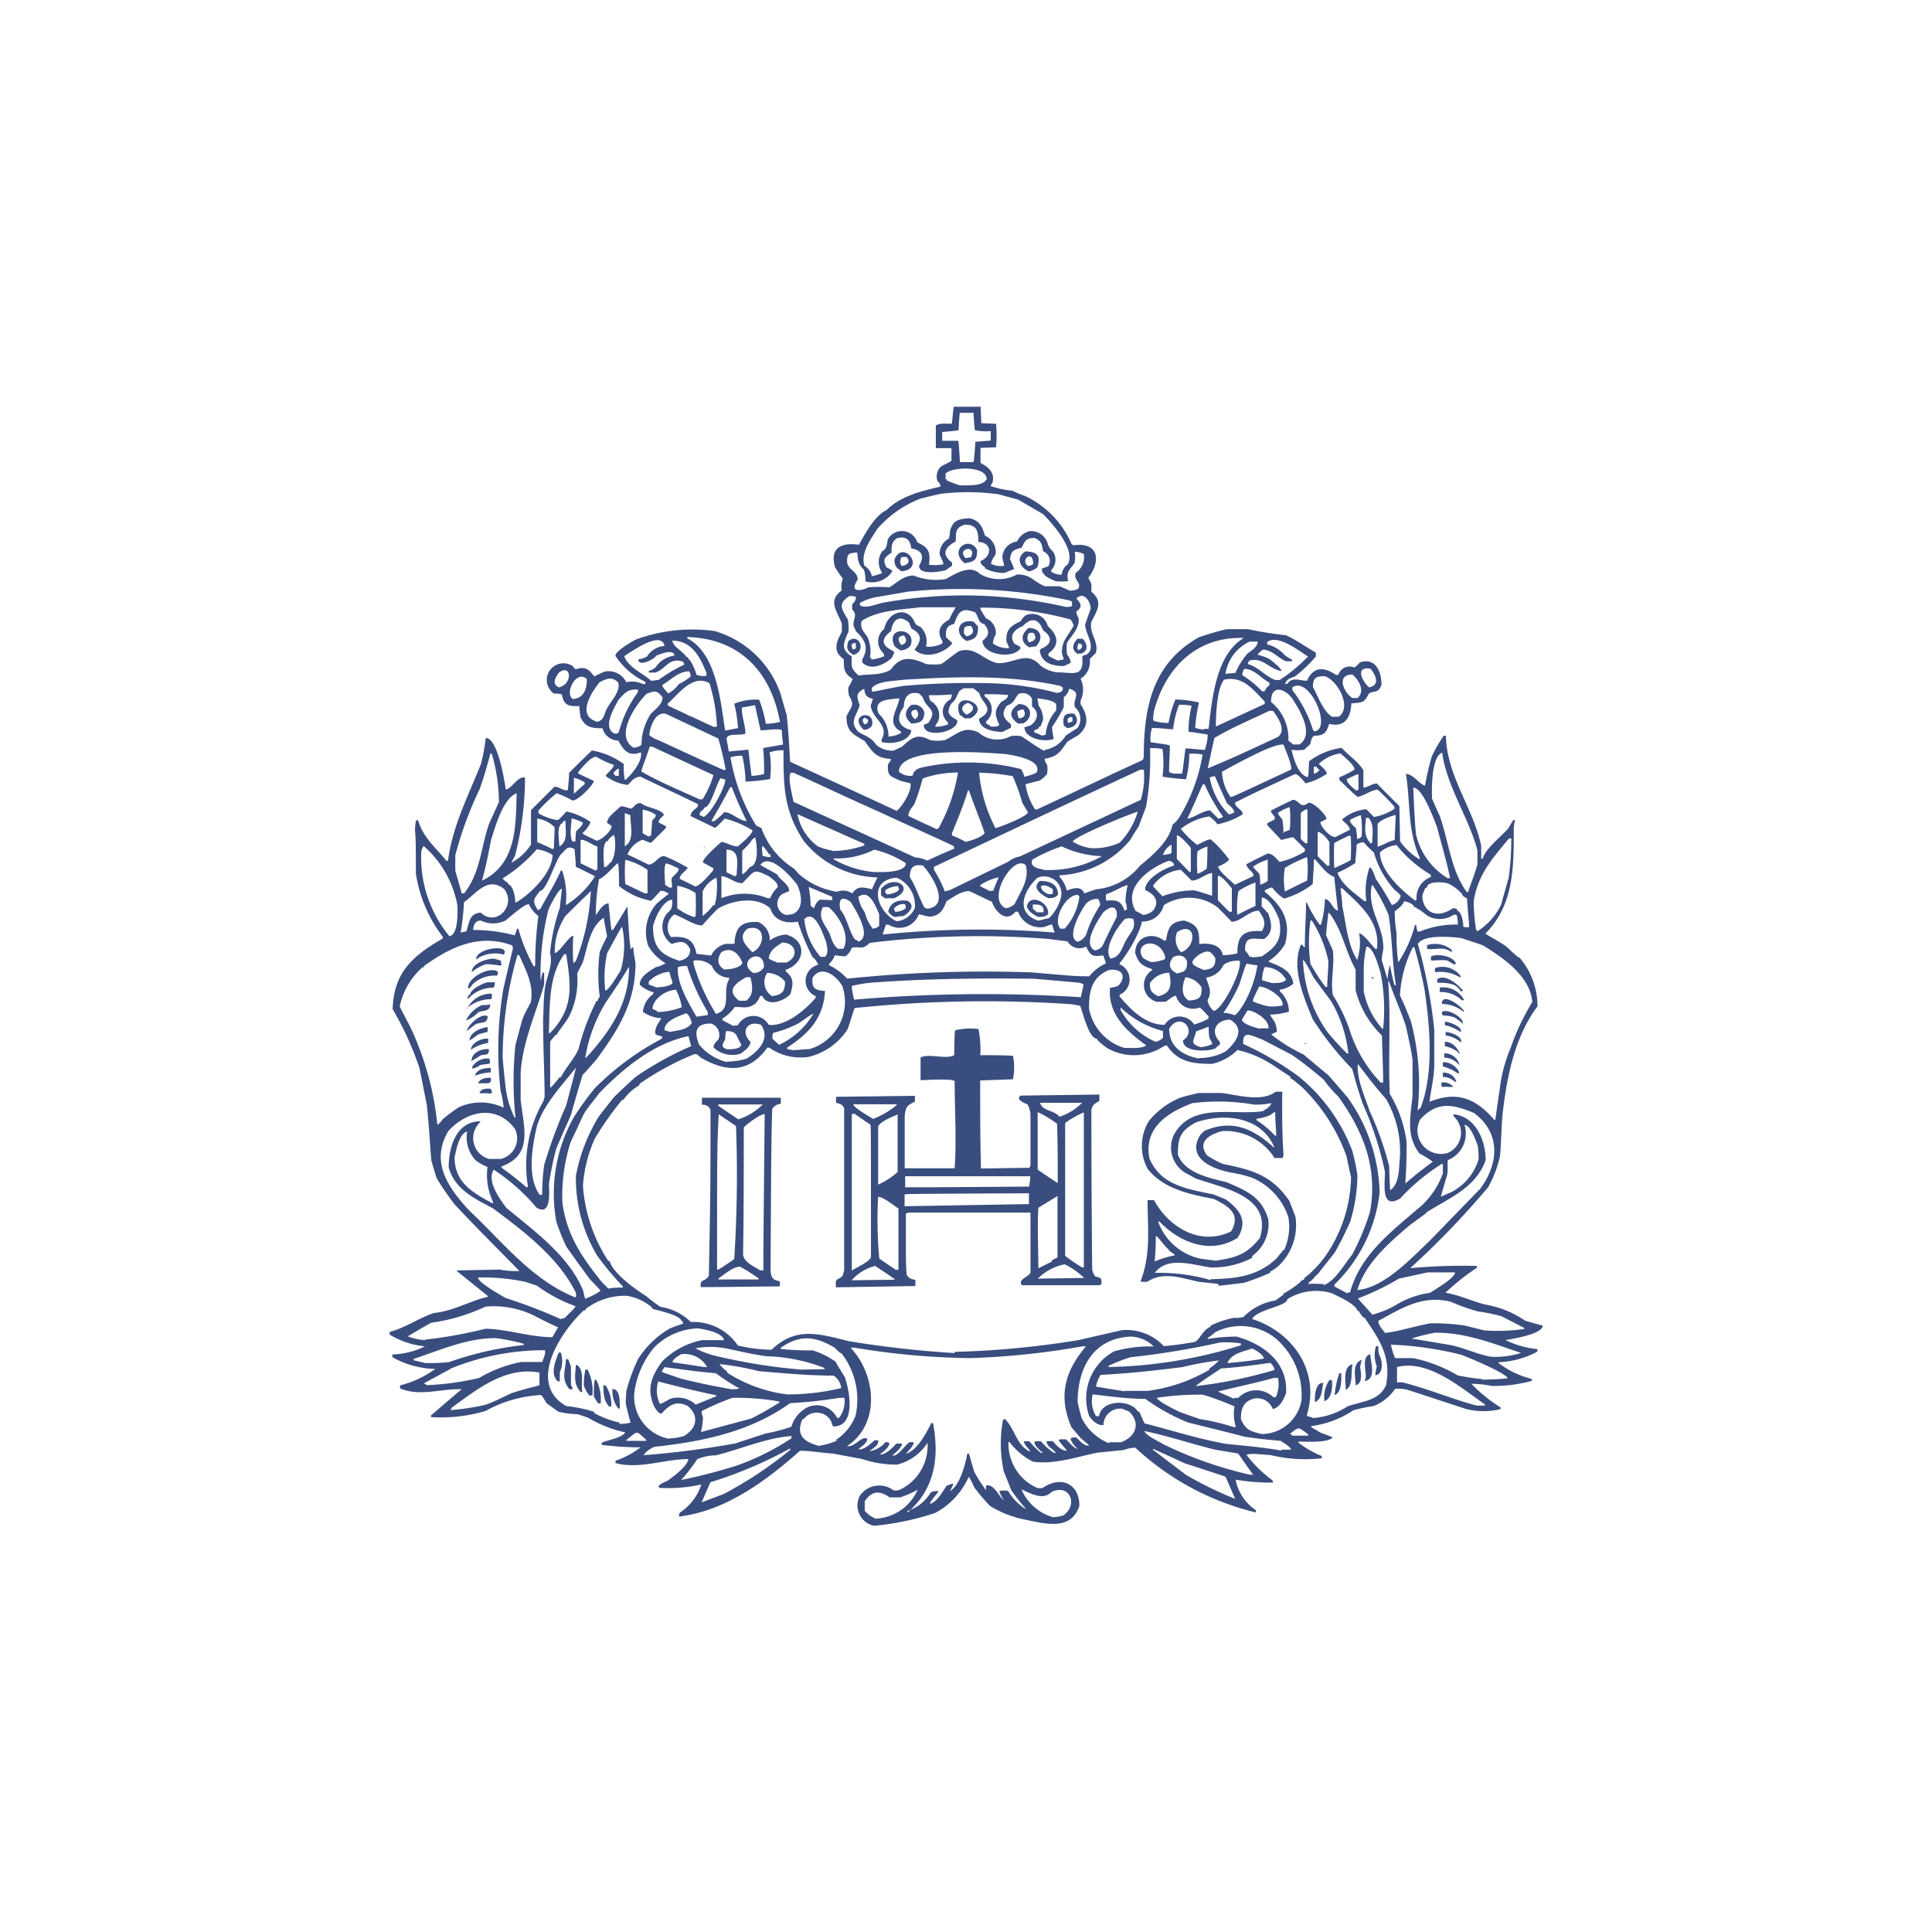 <svg xmlns="http://www.w3.org/2000/svg" viewBox="0 0 164.35 164.35"><defs><style>.cls-1{fill:#fff;}.cls-2{fill:#3a4d7f;fill-rule:evenodd;}</style></defs><g id="Capa_2" data-name="Capa 2"><g id="Capa_1-2" data-name="Capa 1"><rect class="cls-1" width="164.35" height="164.35"/><path class="cls-2" d="M81.66,39.29c-.11-1.71-.11-1.71-.17-1.79-1.26,0-1.26,0-1.34,0v-.75c1.33-.12,1.33-.12,1.4-.18,0-.49.06-1,.09-1.45.38,0,.78,0,1.18,0,0,.48.07,1,.1,1.47a4.28,4.28,0,0,0,1.36.08v.81l-1.31.1c0,.1-.1,1.67-.16,1.73-.39,0-.77,0-1.15,0Zm0,2a10.94,10.94,0,0,1-1.11-.41v-.1h-.11c0-.17,0-.35,0-.5.61-.6,3.48-.66,3.49.48-.32.63-1.63.51-2.25.53Zm.49,6.19c-.86-.84,1-1.2.45-.08l-.45.08Zm-.09.43c.86-.13,1.07-.28,1.06-1.12-.64-1.28-2.47,0-1.06,1.12Zm-5.36.23a.68.68,0,0,1,0-.76h.42c.4.46,0,.71-.39.76Zm10.75,0c-.72-.47.43-1.48.44-.17a.62.62,0,0,1-.44.17Zm-10.75.46c2.13-.21.11-2.79-.61-1,0,.56.15.69.61,1Zm10.85,0a1.45,1.45,0,0,0,.7-.35c.32-1.05-.07-1.29-1-1.35-.86.5-.52,1.36.26,1.7ZM74.19,49a3.09,3.09,0,0,0,.86-.26,1.59,1.59,0,0,1,0-1.85c.38-.16.41-.63.47-1a1.37,1.37,0,0,1,2.51.24c1,.48,1.12.81,1,1.91A3.69,3.69,0,0,0,80.25,48c0-.12,0-.12-.32-.84a1.46,1.46,0,0,1,.77-1.33,1.64,1.64,0,0,0,.11-.67c.28-.93.73-1,1.64-1.08.86.18,1.1.7,1.34,1.49a1.53,1.53,0,0,1,.91,1.56c-.14.27-.38.52-.38.84a1.86,1.86,0,0,0,1.1.16c0-.14-.1-.33-.15-.77a1.41,1.41,0,0,1,1.24-1.29,1.63,1.63,0,0,1,1.08-.89,1.48,1.48,0,0,1,1.56,1.16,1.53,1.53,0,0,0,.4.55,1.24,1.24,0,0,1-.12,1.6v.14a1.52,1.52,0,0,0,.88.26,1.26,1.26,0,0,1,.52-.88c.72-1.18-1.26-3.45-2.11-4.28-.7-.42-1.41-.82-2.11-1.23l-1.7-.46A19.51,19.51,0,0,0,80.08,42c-.61.13-1.2.27-1.79.42A9.35,9.35,0,0,0,74.62,45c-.53.87-1.42,2-1.09,3.12a1.4,1.4,0,0,1,.66,1ZM91,50.24a1.4,1.4,0,0,0,.69-.14c.4-.53-.42-.72-.18-1.37a1.62,1.62,0,0,0,.69-1.59,1.56,1.56,0,0,0-.78-.2,2.8,2.8,0,0,1,0,.93c-.41.64-.76.71-.55,1.56a3.86,3.86,0,0,1-1.1,0c-.23-.1-1-.42-1-.69h-.11c0-.13,0-.25-.05-.36l.57-.21a.88.88,0,0,0-.44-1.27c-.13-.63-.14-.89-.74-1.14-.68,0-.82.25-1.08.82-.7.21-.91.24-1,1a6.65,6.65,0,0,1,.35.83l-.84.33a3.58,3.58,0,0,1-1.63-.38v-.09c-.22-.19-.39-.24-.39-.54,1-.41,1-1.57-.18-1.63,0-.88-.1-1.48-1.16-1.47-.86.27-.73.71-.77,1.43-.94.5-1.24,1.09-.31,1.8,0,.07,0,.17,0,.26l-.53.38c-.44.13-2.33.47-2.27-.39.48-.78.24-1.32-.68-1.46-.06-.72-.45-1.09-1.21-.86-.48.33-.46.66-.46,1.23-.59.38-.78.57-.44,1.24.45.23.45.23.51.33a2.05,2.05,0,0,1-2.29.87,2.84,2.84,0,0,0-.13-1C73,48,73,47.69,72.92,47c-.82.05-.86.15-.86.89.19.65.9.73.9,1.43-.74,1.06.2,1,.93.64a11.55,11.55,0,0,1,1.77,0c.67-.41,1.21-1,2.06-1a5.11,5.11,0,0,0,2.73.3c.79-.43,2.07-1.27,2.88-.46a3.17,3.17,0,0,0,3.18.07c1.23,0,1.28.54,2.37,1l1.26,0,.89.39Zm-.29,1.4a38.69,38.69,0,0,0-15.64-.36c-.45.1-1.49.53-1.92.21v-.2a4.66,4.66,0,0,1,1.59-.53l2.51-.43a44.63,44.63,0,0,1,13.79.76l.16.11a2.35,2.35,0,0,0,0,.35c-.12.06-.12.06-.53.09ZM82.2,54.12,82,53.89c0-.57,0-.63.6-.64.34.44.15.79-.37.87Zm0,.41c.81-.16,1-.39,1-1.23l-.37-.41c-1.33-.31-1.72,1-.6,1.64Zm5.35.13a.64.64,0,0,1,0-.82,2.23,2.23,0,0,1,.36,0c.35.45.1.7-.38.8Zm-10.86.21c-.38-.38-.33-.8.22-.8.28.36.21.66-.22.8Zm10.86.2a5.58,5.58,0,0,1,.57-.08c.7-.7.42-1.58-.63-1.57-.62.53-.73,1.16.06,1.65Zm-15,.18c-.19-.37-.14-.55.24-.55,0,.36.13.49-.24.55Zm19.2,0-.09,0c0-.23,0-.3.07-.51.47,0,.39.47,0,.55Zm-15.21.08a1.17,1.17,0,0,0,.91-.4c.61-1.53-2.16-1.75-1.37,0,.11.14.11.14.46.36Zm15.06.28c.15,0,.33,0,.51-.06.54-.35.3-.85,0-1.21h-.46c-.36.41-.58.87,0,1.27Zm-19,.1c1.15-.32.48-1.9-.42-1.19-.21.61-.13.86.42,1.19Zm1.52.4a4.22,4.22,0,0,0,1.11-.29l-.08-.26a1.34,1.34,0,0,1,.07-2.06c.26-1.42,2-2.09,2.63-.47.11.14.11.14.45.3A1.69,1.69,0,0,1,78.77,55a2.39,2.39,0,0,0,1.4-.27v-.19c-.5-.8-.24-1.41.58-1.83.25-.61.51-.93.54-1.05-.67,0-.67,0-3,0-1.6.21-3.61.24-5,1.17-.13.63.14.83.51,1.37a3,3,0,0,1,.2,1.76l.12,0ZM90,56.19a4,4,0,0,1,.48-.09c0-.06,0-.06-.15-.55,0-1.08.47-1.35,1-2.32a1.22,1.22,0,0,0-.28-.54,29.06,29.06,0,0,0-7.66-1c0,.23.37.69.48.91a1.33,1.33,0,0,1,.84,1.37,1.63,1.63,0,0,0-.25.76,2.05,2.05,0,0,0,1.36.4c0-.14,0-.14-.2-.53-.07-1,.3-1.34,1.19-1.74a2,2,0,0,1,.4-.49,1.35,1.35,0,0,1,1.92.89c.85.75,1.07,1.6.06,2.32v.21c.29.19.57.28.86.44Zm14.25,1.12a3.59,3.59,0,0,1,2.06-2.73l.68,0c0,.44-.52.76-.85,1a6.19,6.19,0,0,0-1.05,1.67,7.48,7.48,0,0,0-.84.08ZM73,57.47c.9-.15,2,0,2.79-.52.84-1.22,1.8-1,3-.46a5.25,5.25,0,0,0,1.27,0c.51-.32.78-.6,1.5-1.09,1.37-.45,2,.68,3.23,1,1.44.13,2.53-1.14,3.72.22a3,3,0,0,0,1.37.57c1.39,0,2.37.51,2.18-1.35.12-.09.12-.09.37-.15.89-.62-.12-1.76-.12-2.56.15-.46.31-.9.47-1.34,0-.62-.57-1.52-1.22-.88.4.44.56.69,0,1.12,0,.12,0,.12.21.64,0,.87-.6,1.37-1,2a3.18,3.18,0,0,0,0,1,1.39,1.39,0,0,1,.32.71l-.58.28c-1,0-1.93-.26-2.06-1.34a.81.81,0,0,1,.12-.14c.91-.34,1-1,.16-1.56-.36-1-1-1.13-1.71-.37-.66.27-1.26.79-.7,1.53.42.2.42.2.51.33-.56,1-3.25.64-3.25-.6.62-.46.6-.88.13-1.43-.51-.09-.45-.63-.77-1-1.09-.4-1.39-.12-1.77,1-.67.13-.74.52-.69,1.11.09.15.45.39.53.54-.69.86-2.33,1.39-3.21.53.62-.79.65-1.31-.26-1.79a5.49,5.49,0,0,1-.21-.51c-.9-.74-1.39-.17-1.53.72-.88.68-.84,1.22.18,1.7l.1.14c-.08.14-.14.28-.21.43-.6.6-1.82,1.14-2.52.4V56.1c.58-1,.25-1.67-.54-2.4l-.21-.49c0-.68.36-.9-.11-1.37,0-.14,0-.28,0-.42.21-.24.32-.35.32-.65a1.24,1.24,0,0,0-.56-.06c-1,.64-.67,1.08-.12,2a4.49,4.49,0,0,1,.05,1c-.4,1-.72,1.48.27,2.13,0,.87-.11,1,.58,1.61Zm-13.18.06-.56-.11a5.49,5.49,0,0,0-.5-1.16c-.22-.25-.22-.25-.26-.37h-.11c-.32-.53-1.06-.78-1.2-1.39,1.67,0,2.38,1.41,2.91,2.76a1.93,1.93,0,0,0,0,.24,2,2,0,0,0-.27,0Zm-4.41.39.63-.09a13.12,13.12,0,0,1,2.16-1.29c0-.07,0-.07-.11-.26-1.2-.38-1.42.62-2.33.93l-.56,0a.32.32,0,0,1,0-.14,1.5,1.5,0,0,0,.57-.3,2.26,2.26,0,0,1,1.61-1c-.08-.62-1.28-.1-1.55,0-.14.3-1.53,1-1.53.32a2.24,2.24,0,0,0,.73-.23,1.93,1.93,0,0,1,1.5-.91c-.28-1.4-3,.61-3.43.87.31.91,1.59,1.47,2.29,2.08Zm53.13-.07a1.58,1.58,0,0,1,.32,0,14.53,14.53,0,0,0,2.41-2c-.7-.42-2.53-1.93-3.47-1.24v.21a2.88,2.88,0,0,1,1.48.9c.29.23.54.33.64.42a.18.18,0,0,0,0,.11h-.54c-.73-.34-1.13-.92-1.94-1-.14.11-.29.24-.43.37v.09a3.5,3.5,0,0,1,1,.37c.24.19,1,.77,1,1-1-.13-1.59-1.21-2.73-.88-.13.19-.13.19-.11.3.92.25,1.5,1.09,2.4,1.37Zm-61,.62c-.6-.28-.33-.78,0-1.25,1.08-.81,1.2,1,0,1.25Zm68.92,0c-.59-.52-1.22-1.8.12-1.59.45.52.85,1.43-.12,1.59ZM56.81,59a2.46,2.46,0,0,0,.93-.8,5,5,0,0,0,1-.64.67.67,0,0,0-.11-.45c-.91,0-1.53.71-2.29,1.16,0,.22.37.53.5.73Zm50.55-.19a.66.66,0,0,1,.21,0,1.43,1.43,0,0,1,.43-.54.58.58,0,0,1,0-.19c-.73-.38-1.3-1.18-2.16-1.18a1.27,1.27,0,0,0-.17.53,8.74,8.74,0,0,1,1.73,1.41Zm-17.43.14a24.87,24.87,0,0,0-6.32-.84,64.29,64.29,0,0,0-6.79.24c-1.26.21-2.15.44-2.6.49-.06-.08-.06-.08-.06-.32.57-.61,1.85-.57,2.64-.69,4.42-.27,9-.45,13.4.52l.22.15c0,.33-.15.37-.49.45Zm-41.2.52c.93-.08,1.2-.84,1.19-1.71C49,56.94,48,59,48.73,59.46Zm66.3-.09c.14,0,.28,0,.44,0,.7-.58.12-1.54-.42-2-1.41,0-.76,1.53,0,2Zm-32.8,1.41c-.59-.37-.44-.8.11-1,.72.29.45.78-.11,1Zm-.09.32a2.59,2.59,0,0,1,.41,0c2.07-1.19-1.77-2.61-.91-.31l.5.35Zm4.54,0a1.2,1.2,0,0,1-.13-.6,1,1,0,0,1,.51-.16c.23.44.12.7-.38.76ZM113.36,61c-.79-.43-1.26-1.83-1.67-2.55,0-.77.23-.93,1-.93,1.1.35,2.34,2.63,1.2,3.45-.19,0-.39,0-.56,0Zm-35.53.18c-.35-.28-.5-.8.12-.8.22.28.23.63-.12.8Zm-27.09.2c-1.7-.54-.43-2.48.27-3.35.63-.31,1-.49,1.56,0,.29.73-.6,1.59-.93,2.23s-.23,1-.9,1.16Zm40.26.1-.17,0a1.86,1.86,0,0,1,0-.34C91,61,91,61,91.2,61a.61.61,0,0,1,0,.42l-.2,0Zm-13.43.07c.7-.06,1-.15,1.07-.91A.88.88,0,0,0,77.47,60c-.61.6-.51,1.08.1,1.58Zm9.12,0a1.51,1.51,0,0,1,.32,0c.95-.45.77-1.67-.35-1.66-.82.53-.87,1.13,0,1.69Zm-13.11.07c-.17-.11-.18-.24-.19-.44a.84.84,0,0,1,.21-.13,2.71,2.71,0,0,0,.25.19.35.35,0,0,1-.27.38Zm-12.81.2a1.3,1.3,0,0,1,.22,0,14.15,14.15,0,0,0-.64-3.7c-1.43-.83-2.7,1-3.55,1.73V60c.19.13,1.58.73,1.76.86.51.18.68.31,2.21,1Zm23.56,0-.45-.3v-.14a1.33,1.33,0,0,0-.13-2.15v-.17a19.5,19.5,0,0,1,2,.06c0,.32-.35.45-.59.6-.63.76-.52,1.11-.15,1.95-.17.18-.46.13-.71.15Zm-4.76,0a.47.47,0,0,1,.17-.33,1.38,1.38,0,0,0-.58-1.86.92.92,0,0,1-.13-.49c.64,0,1.27,0,1.93-.07a.7.7,0,0,1-.13.44,1.15,1.15,0,0,0-.19,1.93c0,.06,0,.13,0,.19a3.18,3.18,0,0,1-1,.19Zm23.86,0c0-.92.07-3.23.7-4,1.58-.35,2.45.82,3.46,1.86a.6.6,0,0,0,0,.2l-4.13,1.91Zm-12.64.12c.69-.06,1.12-.57.59-1.23-.85-.07-1,.2-.89,1a2.37,2.37,0,0,0,.3.23Zm-17.32.14a.83.83,0,0,0,.7-.34c.36-1.46-2.09-1-.7.34Zm-11.76.06,1.07-.2a12.15,12.15,0,0,0-.32-2.08,5,5,0,0,1,2.12-.34,10.75,10.75,0,0,1,.57,2.05,5.44,5.44,0,0,0,1.2-.16c-.77-4.26-3.41-7.09-7.89-7.22a.3.3,0,0,0,0,.11c2.5,1.26,2.85,5.42,3.22,7.84ZM102.38,62l.43,0c.29-2.41.59-6.31,3-7.73-4.06-.14-6.69,2.58-7.65,6.24-.09.68-.09.68,0,.82a4.7,4.7,0,0,0,1.24.17,9.88,9.88,0,0,1,.59-2,10,10,0,0,1,2,.26,14.92,14.92,0,0,0-.32,2.12c.08.08.08.08.75.2Zm-50.07.41c.21,0,.21,0,.33-.13a10.07,10.07,0,0,1,1.63-3.4.73.73,0,0,1,0-.22c-.86-.06-1.1.27-1.66.87-.33.66-1.42,2.35-.33,2.88Zm59.54-.19-.15-.09a10.59,10.59,0,0,0-1.76-3.42,1,1,0,0,1,0-.24c1.46-1,3.4,3.5,1.89,3.75Zm-23.16.37-.71-.3a1.22,1.22,0,0,1,0-.17l.37-.14a.13.13,0,0,1,.16-.16c.06-.19.14-.38.22-.57A2,2,0,0,0,88.34,60c0-.21-.07-.41-.09-.6.47.09,1.31.12,1.6.51,0,.17,0,.35,0,.52a3.54,3.54,0,0,0-.9,2.08l-.27.05Zm-13.11.11a2.63,2.63,0,0,0-.84-2c-.5-1.24.87-1.18,1.77-1.3-.14,1-1.19,2.1.13,2.83v.13a2.53,2.53,0,0,1-1.06.3Zm-21.69.9c-1.64-1,.19-3.67,1.11-4.58.72-.26.87-.32,1.36.3,0,.62-.62,1-1,1.41a4.79,4.79,0,0,0-.79,2.63,1.21,1.21,0,0,1-.7.24ZM110,63.33l.55,0c1.28-.88,0-2.95-.58-3.84s-1.88-1.36-1.84.23A4,4,0,0,1,109.6,63l.4.32Zm-21.15.47a2.6,2.6,0,0,0,1.8-1.21c.32-.22.65-.44,1-.65a1.32,1.32,0,0,0-.22-1.79c-.18-.75.63-1.21-.47-1.57a1.22,1.22,0,0,1-.47.73v.85a13.64,13.64,0,0,1-1,1.69,7.82,7.82,0,0,0,.15,1c-.75.32-2.49,0-2.49-1,.15,0,.33-.09.5-.13.61-.42.81-1.13.14-1.62,0-.21,0-.43,0-.65a.87.87,0,0,0-1.15-.41c-.41.48-.31.73-1,1-.51.71-.25,1.09.36,1.57,0,.1,0,.19,0,.3-.23.11-.47.22-.71.35-.74,0-2-.21-2-1.12,1.48-.83.2-1.29,0-2.23-.11,0-.19-.16-.51-.36H82c-.18.05-.26.18-.37.21-.27.44-.28.77-.71,1.09-.43.77-.25,1,.51,1.41.18,1-2.85,1.63-2.85.41a3.08,3.08,0,0,1,.38-.16c.87-1.23-.13-1.12-.47-2.2L78.2,59c-.91-.23-1.31.32-1.31,1.12-.68.93-.53,1.69.64,2-.16,1-1.72,1.22-2.53,1a1,1,0,0,1,0-.24c.68-1.22-.81-1.7-.93-2.87.07-.18.13-.37.19-.56-.54-.13-.69-.3-.74-.86-.76.38-.63.67-.39,1.4-.3,1-.89,1.35-.13,2.26.64.39,1.1.45,1.52,1.09a2.05,2.05,0,0,0,1.5.51l.7-.32c.86-.79,1.29-1.16,2.41-.57a3.74,3.74,0,0,0,1.25,0c1.16-.55,1.57-1.22,2.85-.66a2.4,2.4,0,0,0,2.75.32,2.9,2.9,0,0,1,.88,0c.68.42,1.28.91,2,1.27ZM61.52,65.49c-4.9-2.22-5.26-2.44-5.81-2.64-.38-.22-.38-.22-.48-.33.08-.71.5-2,1.41-1.8l4.46,2.1a22.49,22.49,0,0,1,.63,2.67Zm41.19-.11c2.36-1,2.36-1,6-2.69.75-.58,0-1.65-.41-2.21a1.88,1.88,0,0,0-.34,0c-1.54.73-3.2,1.43-4.66,2.3l-.57,2.62ZM63.93,66c-.1-.76-.18-1.49-.27-2.23L62,63.93c-.07-.37-.13-.75-.2-1.11.18-.52,1.16-.18,1.61-.43,0-.74-.34-1.48-.3-2.2l1.12-.2c.15.71.31,1.42.47,2.14.45,0,1.65-.2,1.81,0,0,.39.07.8.1,1.21l-1.69.29A21.35,21.35,0,0,1,65,65.84a4.68,4.68,0,0,1-1.05.16Zm-11.54,0a.31.31,0,0,1-.19-.28c.28-.28.28-.28.44-.34,0,.2,0,.4,0,.62Zm47.51-.19c-.33-.07-.33-.07-.45-.15,0-.68.08-1.86.06-2.23-.16-.08-.16-.08-1.63-.29A2.82,2.82,0,0,1,98,61.93c.91,0,1.48.13,1.8.1a7.82,7.82,0,0,1,.5-2.08,4.79,4.79,0,0,1,1.07.09,9.2,9.2,0,0,0-.27,2.2c.54.08,1.08.15,1.64.25a4.47,4.47,0,0,1-.25,1.3c-.27,0-1.26-.13-1.64-.12-.06.23-.22,1.92-.3,2.14l-.61,0Zm11.86,0c0-.21,0-.4,0-.59h.21a3.58,3.58,0,0,0,.27.29.78.78,0,0,1-.44.3Zm-24.63.18c-.2-.47-.2-.47-.29-.57A18.39,18.39,0,0,0,79,65.17c-.62.14-1.21.14-1.38.82a1.48,1.48,0,0,1-1.15-.34c0-2.28,7.73-1.59,9-1.51.57.08,3.27.46,2.7,1.59a4.55,4.55,0,0,1-1.06.35ZM48.82,67.52c0-.46,0-.91,0-1.35a2.58,2.58,0,0,1,.92.39v.14c-.31.27-.61.53-.91.82Zm66.57-.24c-.23-.22-.82-.63-.83-1,.93-.43.93-.43,1-.4,0,.44,0,.88,0,1.33a.43.43,0,0,0-.17,0Zm-10.71.52a4.08,4.08,0,0,1-.73-2.15c1.17-.63,4.47-2.49,5.24-2.3.11.33.79,1.86.63,2.12-4.93,2.3-4.93,2.3-5.14,2.33ZM59.58,68a.52.52,0,0,1,.18,0,7.69,7.69,0,0,0,.93-2.07c-1.75-.8-3.47-1.61-5.2-2.41h-.22c-.3.94-.73,2-.71,2.11,1.55.9,3.36,1.64,5,2.39Zm45,1.27c.28-.08.28-.08.42-.2-.08-.31-.4-.53-.64-.76-.56-1.24-.56-1.24-1-2.26a.7.7,0,0,0-.45.1,5.88,5.88,0,0,0,1.62,3.12Zm-44.73.22a2.52,2.52,0,0,0-.34-.15c0-.38.33-.38.41-.65.55,0,1-2,1.38-2.49l.4.12c0,.65-1.23,2.93-1.85,3.17Zm43.83.14c.29-.08.29-.08.35-.17a14.88,14.88,0,0,1-1.56-2.74l-.13,0c-.06,0-.57,1.31-1.34,2.93.67-.13,1.22-.64,1.93-.72l.75.75Zm-43,.22-.16,0c.48-.88.69-1.15,1.59-2.88h.15a30.2,30.2,0,0,0,1.26,2.87c-.64,0-1.27-.75-1.91-.75a5.4,5.4,0,0,1-.93.81Zm24,.6c.34-.08,2.76-1,2.76-1.36l-.48-.8a16.23,16.23,0,0,0-.81-2.26,17.35,17.35,0,0,0-2.86-.3,12.92,12.92,0,0,0,1.39,4.72Zm-5,.09.16-.08a14.63,14.63,0,0,0,1.65-4.74,9.1,9.1,0,0,0-3,.5,19.66,19.66,0,0,1-.71,2.19c-.21.3-.51.6-.51,1,1.36.67,2.4,1.09,2.45,1.17Zm29.5.31a6.15,6.15,0,0,0-.1-1.14c-.37-.47-.37-.47-.37-.56a3.55,3.55,0,0,1,1-.49,8.85,8.85,0,0,1,0,1.93c-.21.08-.41.16-.62.26Zm-54,.33c-.17-.11-.35-.2-.51-.3,0-.65,0-1.32,0-2a2.47,2.47,0,0,1,1.12.44c0,.2-.19.35-.32.49,0,.42-.06.86-.09,1.3l-.18,0Zm-6.46.44c-.3-.45-.13-1.41-.09-2a4,4,0,0,1,.95.35c0,.27-.4.56-.57.75a7.91,7.91,0,0,0-.06.86,1.6,1.6,0,0,0-.23,0Zm66.73-.24c0-.32-.07-.63-.1-.93-.18-.18-.52-.42-.52-.69a3.5,3.5,0,0,1,.94-.41,8.36,8.36,0,0,1,.06,1.81.71.71,0,0,1-.38.22Zm-33.33.23a7,7,0,0,0-1.14-.54c0-.07,0-.13,0-.19.49-1.2,1-2.41,1.36-3.64h.09c.41,1.22.93,2.42,1.33,3.62-.16.32-1.21.68-1.59.75ZM53.15,72c0-1.08,0-1.08,0-2.83l.47.17c0,.85.39,2.18-.49,2.66Zm-5.57,0c0-.5-.28-1.82.31-2v-.12a1.29,1.29,0,0,1,.21-.06c0,.84.23,1.76-.52,2.19Zm63.52-.23c-.34-.28-.34-.28-.45-.44,0-.73,0-1.46,0-2.18.18-.12.35-.33.57-.29,0,1,0,1.89,0,2.85a.26.26,0,0,0-.13.06Zm5.52,0c-.63-.66-.5-1.34-.41-2.2h.21c.5.58.32,1.38.31,2.1l-.11.1Zm-56.75.28V72h.05v.11ZM47,72.23c-.43-.21-.86-.41-1.3-.59,0-.68,0-1.36,0-2a2.54,2.54,0,0,1,1.48.73c0,.59-.05,1.19-.06,1.78a.36.36,0,0,0-.11.1Zm70.19-.2c0-.64,0-1.29,0-1.92.15-.33,1.16-.71,1.54-.78l-.09,2.13c-.51.11-1,.44-1.46.57Zm-24.38.12a3.94,3.94,0,0,1-1.56-.56c.22-.44,4.31-2.14,5.54-2.55a6.32,6.32,0,0,1-1.55,2.65,5.23,5.23,0,0,1-2.43.46Zm-22,.21A5.66,5.66,0,0,1,69.58,72a4.39,4.39,0,0,1-1.74-2.74l5.7,2.53s0,.1-.05.14a8.22,8.22,0,0,1-2.69.46Zm28.12.37a1.49,1.49,0,0,1,.73-.88c0,.24,0,.47,0,.71-.17.09-.17.09-.7.17Zm-33.63.17-.43-.09c0-.28-.12-.63,0-.86a3.4,3.4,0,0,1,.53.7h.11l.06.25Zm13.6.3c.75-.35,1.5-.69,2.26-1V72c-.35-.22-5.87-2.68-5.89-2.72-4.24-1.9-4.57-2.1-7.75-3.54a1.38,1.38,0,0,0-.26,0c-.27.46.14,1.89.24,2.47l10.35,4.73a2.58,2.58,0,0,1,1,.26Zm-27.51.61c0-.38-.25-2.28.35-2.28,0-.19.35-.4.48-.51.22.44.15,2.26-.44,2.46a.42.42,0,0,0,0,.12.5.5,0,0,0-.13,0,.42.42,0,0,0,0,.13l-.2,0Zm61.52-.16-.82-.82c0-.7,0-1.39,0-2.06.34,0,.81.57,1,.87,0,.66,0,1.32,0,2a.42.42,0,0,0-.12,0ZM50.69,74a.42.42,0,0,1,.13,0c0-.67,0-1.35,0-2-.5-.12-.9-.56-1.43-.56,0,.65,0,1.31,0,2l1.3.63Zm62.84-.16c1.28-.6,1.28-.6,1.37-.71a15.7,15.7,0,0,0,0-2l-.13-.05c-.43.2-.86.41-1.27.63a20.8,20.8,0,0,0,0,2.09ZM88.74,74a9.12,9.12,0,0,0,5-1.17A8.49,8.49,0,0,1,90.32,72a13.28,13.28,0,0,0-2.49,1.12c-.3.61.52.79.91.84Zm-14.47.18c.46,0,2.79.13,2.79-.75a8.35,8.35,0,0,0-2.69-1.15,7.09,7.09,0,0,1-3.45.74l0,.08a8.54,8.54,0,0,0,3.39,1.08Zm-11.13.2c0-.68,0-1.34,0-2,0,0,.79-.75.79-.9a3.76,3.76,0,0,1,.31-.25c.14.5.37,2.33-.43,2.52-.24.23-.39.53-.7.63Zm38.11-.13c-.39-.41-.78-.8-1.14-1.19,0-1.35,0-1.35,0-2,.29,0,1,.83,1.19,1.07,0,.68,0,1.36,0,2a.31.31,0,0,0-.11.08Zm.62.09a10.44,10.44,0,0,1,0-1.93,3.42,3.42,0,0,1,.84-.4c0,.63,0,1.26-.06,1.89a2.82,2.82,0,0,1-.82.44Zm-39.36.2-.71-.34c0-.65,0-1.29,0-1.92,1.23,0,.87,1.3.87,2.13a.49.49,0,0,0-.12.13ZM41,74.94c.37-1.44.37-1.44.78-3.52.33-1,1-3.51,2.17-3.94-.07,2.78,0,6.07-3,7.46Zm82.11-.26A5.9,5.9,0,0,1,120.46,71c-.1-1-.1-1-.24-4,.8,0,1.74,2.65,2,3.29.82,3,.82,3,1.14,4.41a1.18,1.18,0,0,0-.21,0Zm-64,.74c.51-.1,1.21-1,1.57-1.39a.67.67,0,0,1,0-.18l-.88-.48c-.1-.31,1.46-1.66,1.57-1.75.48.06.91.39,1.39.38.13-.11,1.26-1,1.25-1.37a8.64,8.64,0,0,0-2.35-1c-.71.72-.71.72-.85.79l-2.06-1c0-.36.39-.58.62-.82a1.21,1.21,0,0,0,0-.19c-1.1-.56-4.67-2.21-4.88-2.35-.57.07-.67.3-1.08.71A3.72,3.72,0,0,1,51.51,66c.21-.32.62-.57.72-.93a7.17,7.17,0,0,1-1.51-.7c-.48,0-1.29,1-1.57,1.38.06.07.06.07,1.37.68-.09.41-1.35,1.67-1.81,1.67a8.64,8.64,0,0,0-1.36-.62,11.54,11.54,0,0,0-1.54,1.47,2,2,0,0,0,0,.24,4.79,4.79,0,0,0,1.57.57c.13,0,.13,0,.81-.73a5.69,5.69,0,0,1,2.05.9,2.46,2.46,0,0,1-.68.93c0,.08,0,.08,1.2.66.41-.07,1.27-.82,1.27-1.26L51.64,70c0-.52.77-1,1.11-1.37.27-.13.66.15,1,.15.24-.24.38-.47.74-.47.59.45,1.61.44,2,1-.18.21-.46.37-.46.65l.62.33v.14L55.4,71.68c-.16,0-.16,0-.73-.25a2.21,2.21,0,0,0-1.29,1.25l1.79.87c.61-.06.8-.73,1.34-.73a16,16,0,0,1,2,1c-.2.33-.7.54-.69.94l1.36.66Zm45.92-.17c-.3-.3-1.39-1.16-1.4-1.55a2.61,2.61,0,0,0,.94-.56A9.76,9.76,0,0,0,103,71.41c-.22,0-.22,0-1.16.46a7.78,7.78,0,0,1-1.39-1.36,5.11,5.11,0,0,1,2.42-1.06c.16.12.61.46.67.67a6.14,6.14,0,0,0,2.17-.85c0-.43-.64-.53-.65-1,1.69-.84,1.69-.84,5.1-2.42.29,0,.72.58.91.79a5.71,5.71,0,0,0,1.8-.82c0-.26-.5-.65-.69-.84a3.43,3.43,0,0,1,1.84-.89c.33.28,1.21,1,1.21,1.38a10,10,0,0,1-1.3.66v.21c.51.48,1,1,1.56,1.45.6-.11,1.08-.56,1.7-.62a18.34,18.34,0,0,1,1.43,1.45c0,.07,0,.13,0,.19a4.64,4.64,0,0,1-1.74.69l-.65-.66a3.65,3.65,0,0,0-2.07.88c.19.24.67.54.67.87l-1.24.62c-.48,0-1.27-.92-1.27-1.27.46-.23.46-.23.53-.31-.12-.39-1.06-1.35-1.53-1.35-.74.59-.76-.24-1.35-.24-.62.3-1.25.6-1.87.92.07.33.4.41.34.74l-.64.33s0,.09,0,.16L109,71.46a6.6,6.6,0,0,1,1-.24c.34.32.68.67,1,1,0,.07,0,.13,0,.21a6.81,6.81,0,0,1-2.15.89c-.33-.33-.53-.66-1-.72-.62.3-1.23.6-1.83.92.07.46.64.61.61,1l-1.53.72Zm2.2,0a1.85,1.85,0,0,0,.61-.31c0-.62,0-1.21,0-1.81a4.4,4.4,0,0,0-1.24.59c.08.15.08.15.5.58.08.18.08.18.11,1ZM57,75.54l-.42-.27c0-.42-.15-1.49.07-1.83a4.58,4.58,0,0,1,1.09.46c0,.27-.35.52-.53.71s0,.6-.05.9a.35.35,0,0,0-.16,0Zm27.23.27-.83-.41a.34.34,0,0,1,0-.12,4.78,4.78,0,0,1,1.55-.65c-.16.38-.32.75-.46,1.15a.73.73,0,0,0-.22,0Zm-3.77,0a1.67,1.67,0,0,1,.32-.08l5-2.43a2.3,2.3,0,0,1,1-.45l10.26-4.81a6.64,6.64,0,0,0,.26-2.56,3,3,0,0,0-.31,0c-5.86,2.72-11.72,5.5-17.54,8.26V74a10.59,10.59,0,0,1,.93,1.84ZM39.3,76a.48.48,0,0,1,.18,0c1.38-1.73,1.42-3.89,2.12-5.91.27-.62.56-1.23.84-1.85a14.44,14.44,0,0,0-.61-4.13h-.11c-.51,1.83-.51,1.83-.91,3a31.44,31.44,0,0,0-2.08,5.65v1.31c.18.64.38,1.3.57,2Zm15.55,0-1.66-.8a14.21,14.21,0,0,1,0-2.06,5.5,5.5,0,0,1,1.89.86c0,.64,0,1.3,0,2a.48.48,0,0,0-.18,0Zm54.48-.17c.62-.32,1.24-.62,1.86-.92a8.87,8.87,0,0,0,0-2,12,12,0,0,0-1.89.91,6.08,6.08,0,0,0,0,2ZM72.49,76a1.38,1.38,0,0,0-1.29-.14,6.36,6.36,0,0,1-3.32-1.58c-.12-.19-.25-.26-.32-.38a6.73,6.73,0,0,1-2.79-3.46l-.45-.22a16.09,16.09,0,0,1-2.18-5.8,3.19,3.19,0,0,1,1-.13,10.86,10.86,0,0,1,.28,2.2,16.27,16.27,0,0,0,2.09-.22A8.21,8.21,0,0,0,65.47,64a3.52,3.52,0,0,1,1.18-.18c0,3,0,5.09,1.7,7.69a8.3,8.3,0,0,0,6.29,3.13c-.16.33-.32.66-.46,1-.82-.17-1.2-.31-1.69.36Zm3,.09c-.66-.42.57-.71.86-.71.48.47-.6.68-.86.71Zm49.29-.2a.23.23,0,0,1,.11,0c.16-.54.57-1.55.79-2.35,0-.41,0-.82,0-1.21-.76-2.84-2.58-5.36-3-8.3-.92.31-.89,3.09-.86,3.92.22.47.43,1,.65,1.44.78,2.2.93,4.62,2.33,6.53Zm-35.61.18c-.32-.16-.61-.31-.61-.69.35-.17.69.06,1,.26,0,.11,0,.22,0,.33s-.06.07-.38.1Zm3.1,0c-.26-.77-1-.51-1.52-.31a2.51,2.51,0,0,0-.61-1.16v-.14a8.3,8.3,0,0,0,6-3c.23-.4.47-.78.72-1.15.21-.55.41-1.11.63-1.66a24.06,24.06,0,0,0,.34-5,3.74,3.74,0,0,1,1.06.07,8.78,8.78,0,0,1,0,2.35,19.49,19.49,0,0,0,2,.22,8.68,8.68,0,0,0,.28-2.17,4.35,4.35,0,0,1,1.13.07,14.91,14.91,0,0,1-2,5.37,2.13,2.13,0,0,1-.56.59c-.26,1.4-1.69,2.61-2.77,3.5a5.45,5.45,0,0,1-3.73,2c-.33.11-.67.22-1,.35Zm6.62.17a7.66,7.66,0,0,1,2.67-.5c.51.09,1.32.42,1.55.45,0-.65,0-1.29,0-1.93-.62.09-1.1.64-1.74.65-.32-.31-.62-.63-.93-.92a3.29,3.29,0,0,0-2.36,1.36c.18.27.57.61.79.89Zm-33.54.17a.43.43,0,0,1,.17,0,2.48,2.48,0,0,1,.63-.93c.08-.4-.49-.71-.72-.93-1.38-.66-1.16-.54-2.28.58-.66,0-1.11-.53-1.78-.6,0,.63,0,1.25,0,1.88a5.26,5.26,0,0,1,3.94,0Zm10,0,.71,0c1.91-.84,0-2.12-1.11-.81v.57l.4.29Zm13.84,0c-.59-.28-1.49-.9-.72-1.47.81,0,1.53.23,1.53,1.18-.26.27-.41.26-.81.29Zm-45.35.39c1.23-.67,3.17-2.58,3.16-4.07a3.15,3.15,0,0,0-1.34-.48,12.84,12.84,0,0,1-2.91,2.48,1.25,1.25,0,0,0,.46.36v.11c.47.13.62,1.16.63,1.6Zm76.55-.19a.36.36,0,0,1,.12-.08,1.84,1.84,0,0,1,1.2-1.92v-.2a10.7,10.7,0,0,1-2.91-2.52,2.42,2.42,0,0,0-1.41.62c0,1.57,1.84,3.25,3,4.1Zm-2,.38a1.05,1.05,0,0,0,.76-.79,1.85,1.85,0,0,0-.49-.47,8.07,8.07,0,0,1-1.79-3.22,6.77,6.77,0,0,1-.85-.85.86.86,0,0,0-.62.2c0,.52-.08,1-.11,1.56a10.16,10.16,0,0,1-1.51.82c.34,1,1.48,1.77,2.28,2.41l.17,0a6.2,6.2,0,0,1,.28-2.88c.24.08.43.76.53,1a23.56,23.56,0,0,1,1.35,2.2Zm-49.29.24h.16a1.36,1.36,0,0,1,.46-.69c.84,0,1,.06,1.08,0a1.37,1.37,0,0,0,0-.25l-2-.84a10.84,10.84,0,0,1,.16,1.6l.22.15Zm-23.3.17a.45.45,0,0,1,.17-.08c.57-1.09,1.25-2.13,1.74-3.26h.11A6.92,6.92,0,0,1,48.13,77a7.57,7.57,0,0,0,2.48-2.46c-.54-.28-1.09-.55-1.63-.81,0-.5-.07-1-.1-1.49-.58-.35-.72,0-1.16.44s-1.23,3.11-1.78,3.11c-.63.79-.65.85-.16,1.68Zm39.77-.14c-1.74-.73.65-4.67,1.69-3.65.33,1.2-.45,2.25-.95,3.3a1.35,1.35,0,0,1-.74.35Zm-6.75.08c0-.08,0-.08-.19-.14-.44-.84-.71-1.75-1.23-2.58,0-.77.22-1.12,1.1-1,.77.81,2.46,3.48.32,3.69Zm16.84.12c-.32-.86-.66-.91-1.55-.85a1,1,0,0,1,0-.55c.64-.18,1.21-.62,1.82-.77a6.92,6.92,0,0,0-.19,1.43,1.61,1.61,0,0,1,.12.65l-.18.09Zm-19.52.1a1.86,1.86,0,0,0-.1-.25,1,1,0,0,1,.91-.4c.11.11.1.19.1.35a1.39,1.39,0,0,1-.91.3Zm28.45,0h.2c0-.67,0-1.35,0-2-.24-.24-.82-1.06-1.19-1.06,0,.69,0,1.38,0,2.08.32.33.64.67,1,1Zm-16.33.09-.4-.35c0-.12,0-.25,0-.36.5,0,1,0,.9.67a4.56,4.56,0,0,0-.54,0Zm-28.49.19c0-.66,0-1.32,0-2a2.38,2.38,0,0,1,1.18-1.18A6.34,6.34,0,0,1,60.8,77h-.12a4.32,4.32,0,0,1-.93.93Zm7.08,0,.56-.07c1-.43.79-1.68.4-2.51-.46-.63-2.32-2.76-3.12-1.7,0,.08.77.43,1.44.84.21.49,1,.77,1,1.41-.2.08-.41.16-.6.25a1,1,0,0,0,.37,1.78ZM59,78a5.41,5.41,0,0,1-1.39-.73c0-.65,0-1.29,0-1.92a4,4,0,0,1,1.56.62,19.58,19.58,0,0,1,0,2Zm46.24-.17c.51-.26,1-.51,1.56-.76,0-.68,0-1.36,0-2a6.45,6.45,0,0,0-1.45.73,8.31,8.31,0,0,0-.09,2.06Zm-8,0c-.22-.13-.43-.24-.64-.34-1.14-2,1.2-3.67,2.81-4.26.2,0,.52.17.44.41-.79.22-2.45,1.11-2.44,2.07.76.34,1.29.93.69,1.74a1.43,1.43,0,0,1-.86.38ZM76.08,78c.25,0,.5-.07.78-.08.49-.27,1.06-.89.34-1.29-.81-.13-1.47.13-1.64.92a1.21,1.21,0,0,0,.52.45Zm12.21,0c.31,0,.67,0,.87-.24.12-1-1.6-1.82-1.81-.64.18.47.51.63.94.88Zm0,.31c-1.92-.66-1.27-2.5-.05-3.63a1.46,1.46,0,0,1,2,1.72,3.72,3.72,0,0,1-1,1.7c-.29.07-.58.13-.86.21Zm-12,.06a1.88,1.88,0,0,0,1.54-1.15,2.57,2.57,0,0,0-1.56-2.56c-2.49.2-1.71,2.9,0,3.71ZM74.24,79a.87.87,0,0,0,.55-.24c0-.35,0-.67,0-1-.29-.64-.84-2.19-1.77-1.46a2.85,2.85,0,0,0,.54,1.3A3.78,3.78,0,0,0,74.24,79Zm16,0a2.91,2.91,0,0,1,.32,0,4.89,4.89,0,0,0,1.26-2.74,1.85,1.85,0,0,0-.14-.14c-1.06,0-2.2,2.18-1.44,2.91Zm34.45-.11-.21-.06c0-.39-.14-1.26-.53-1.38a.49.49,0,0,1,0-.11.55.55,0,0,0-.39-.06c-1.21.84-2.46.47-2.58-1.06.08-.23.17-.47.27-.69a.25.25,0,0,1,.13,0c0-.6,1.35-.5,1.72-.4s1.23.73,1.36,1.1l.34.21c.07,1.28.18,2,.17,2.43l-.27,0Zm-85.47.43.45-.09c.27-.76.23-1.5,1.22-1.6,1.29,1.25,3.08-.56,2-2-1.41-1.12-2.37.38-3.42,1.12a22,22,0,0,1-.28,2.56Zm86.46-.18-.1,0a14.35,14.35,0,0,1-.21-2.54c.39-2.27,1.6-3.59,3-5.28l.19,0a23.51,23.51,0,0,1-.22,3.36c-.22.74-.43,1.5-.63,2.25a5.5,5.5,0,0,1-2.06,2.31Zm-87.46.49a10.53,10.53,0,0,1-2.38-7.24A3.39,3.39,0,0,1,36,72a.11.11,0,0,1,.08,0A8.83,8.83,0,0,1,38.91,77c0,.57.12,2.48-.69,2.65Zm36.86-.13a80.3,80.3,0,0,1,14.63-.17c-.08-.23-.14-.47-.21-.69a2.36,2.36,0,0,0-.59.2,2,2,0,0,1-2.3-1.28.93.93,0,0,0-.23,0c-.82,1-1.75-.08-2-.85-.64-.29-1.25-.59-1.87-.89-.66-.09-1.44.51-2,.85-.28.75-.56,1.22-1.41,1.31-.46-.06-.65-.17-.94-.2a1.75,1.75,0,0,1-2.57.88h-.22a5.71,5.71,0,0,0-.28.86ZM73,80.11c0-.08,0-.08-.27-.19-.55-.75-.62-1.79-1.24-2.52-.2-.91.12-1.23.87-.68.42.66,1.88,3,.64,3.39Zm18.68,0c-1.07-.34.35-2.82.74-3.27a1.28,1.28,0,0,1,1-.37,1.11,1.11,0,0,1,.17.53,9.71,9.71,0,0,0-1.2,2.52,1.25,1.25,0,0,1-.69.59Zm-20.35.62c-.48-.31-.58-.86-.78-1.36-.42-.8-1-1.33-.55-2.2a3.93,3.93,0,0,1,.49,0c.9.75,1.87,2.44,1.25,3.55a2.63,2.63,0,0,0-.41,0Zm21.86.11a1,1,0,0,0,.61-.4C94.48,79,94.48,79,95,78c.09-1-.52-1-1.18-.35-.37.56-1.81,2.66-.68,3.2ZM64,81c-.61-.6-1.26-1.32-.41-2,1.62-.46,1.52,1.55.41,2Zm36.47,0a1.56,1.56,0,0,1-.33-1.72c1.64-1,1.68,1.28.33,1.72Zm23,0c-.67-.54-1.37-.17-2.07-.28V80.4a2.22,2.22,0,0,1,2.1.41.84.84,0,0,0,0,.18Zm-53.65.42a5.72,5.72,0,0,1-1.4-3.23c.92-.91,1.59,1.3,1.86,1.94.08.52.23.83-.07,1.26-.13,0-.26,0-.39,0Zm-29.33.2c0-1,3-1.34,2.36-.41a2.76,2.76,0,0,0-2.36.41Zm66.08-.18-.32-.09c0-.14-.25-.38-.34-.52,0-1.27.65-.94,1.63-.95.86-.63.6-1.43.32-2.26h-.1c-.06-.14-.06-.14-.43-.5,0-.25,0-.51,0-.76.69,0,1.24,1.29,1.48,1.82.31,1.65-.15,2.32-1.48,3.18l-.74.08Zm-12.13.06c-.59-.87.67-2.75,1.26-3.33a1.08,1.08,0,0,1,.69,0c.27.73-.17,1.08-.57,1.77s-.49,1.48-1.38,1.61Zm-36.73.25c.56-.13,1-.3,1-1-.39-.77-.82-.69-1.56-.45a1.77,1.77,0,0,1-.39-2.62c.46-.37.41-.57.44-1.14-.82,0-1.51,1.63-1.65,2.26,0,1.71.57,2.4,2.2,2.91Zm-8.94.19a18.09,18.09,0,0,1,0-2.33c-.31-.06-1.14,1.37-1.58,1.47a5.61,5.61,0,0,1,.9-3.15c.71-.71,1.44-1.42,2.17-2.13A18.88,18.88,0,0,1,49,81.71c-.11.16-.11.16-.24.22Zm66.68-.28c-.83-1.33-.94-3.09-1.27-4.59,0-.51-.1-1-.14-1.5a.39.39,0,0,1,.15,0c1.55,1.47,3.24,2.83,2.94,5.15H117c-.4-.39-.87-1.14-1.38-1.34a4.74,4.74,0,0,1-.16,2.26Zm-49.25.25c-.67-.27-.67-.27-.81-.39.12-.72.57-.94,1.14-1.34,1.21,0,1.47,1.24.36,1.7-.24,0-.46,0-.69,0ZM98,81.84a3.51,3.51,0,0,0,1.11-.25,1.55,1.55,0,0,0,0-.23c-.55-1.78-2.75-1.15-1.88.12a2.33,2.33,0,0,0,.72.36Zm20.94,0a17.74,17.74,0,0,1-.14-2.48,10,10,0,0,1-.15-1.84c.27-.21.7-.52.79-.85a1.46,1.46,0,0,1,.85.4v.11l.21,0v.11c.13,0,.13,0,1,.65a2.12,2.12,0,0,0,2.16-.12,1,1,0,0,1,.24,0,2.09,2.09,0,0,1,.11.83,8.23,8.23,0,0,0-3.25.6.62.62,0,0,0-.18,0,5,5,0,0,1-.11-.56.19.19,0,0,0-.1,0,10.71,10.71,0,0,1-1.39,3.13Zm-73.54.37A15.29,15.29,0,0,1,44.09,79H44c-.08.19-.14.38-.21.57a13.52,13.52,0,0,0-3.53-.46c0-.41.17-.8.65-.8a2.37,2.37,0,0,0,2.08,0c.38-.28,1.56-1.39,2-1.39a2.63,2.63,0,0,0,.81,1,30.14,30.14,0,0,0-.27,4.23ZM123.76,82h.1c-.17-.67-1.62-.92-2.13-.63,0,.11,0,.22,0,.34.45,0,.93-.08,1.39,0l.59.34Zm-62.16.47c.44,0,1.41-.12,1.55-.57-.29-.77-.93-1.41-1.79-.9-.37.58-.36,1.08.24,1.47Zm-21.47.22a3.94,3.94,0,0,1,1.2-.67c.62,0,1,.11,1.21.11s.07-.11.07-.41c-.21-.06-.41-.13-.6-.17-.6,0-1.88.4-1.88,1.14Zm62.26-.17c.7-.1,1-.2,1-1-.43-.68-.63-.71-1.36-.34-1,.77-.62.9.33,1.32Zm-38.31.25a1,1,0,0,0,.91-.5c0-1.83-2.47-.51-.91.5Zm36.11.07c-.69-.32-.88-.75-.41-1.41.44-.24,1-.21,1.2.36,0,.69-.11.86-.79,1Zm-28.13.41a4.94,4.94,0,0,0-1.53-1.14.27.27,0,0,1,0-.12,1.92,1.92,0,0,0,.49-.73,6.94,6.94,0,0,0,.89.09,1.3,1.3,0,0,0,.54-.73c.75-.14.9.22,1.53-.41a75.47,75.47,0,0,1,15.18-.34l1.65.21a1.17,1.17,0,0,0,1.58.44c.4.83.56.87,1.46.75.17.52.22.55.22.69a3.8,3.8,0,0,0-1.41,1.09c-1.09,0-1.09,0-4.87-.33a114.48,114.48,0,0,0-15.71.53Zm52.12-.12a3.23,3.23,0,0,0-2.08-.43c-.06-.13-.06-.13,0-.36a1.93,1.93,0,0,1,2.16.7.32.32,0,0,0,0,.09Zm-7.5.1c0-.08,0-.08.16-.11v.11Zm-8.46.4-.86-.24a3.1,3.1,0,0,1,.22-1.12,2.1,2.1,0,0,1,1.82,1.06c-.21.32-.84.29-1.18.3ZM55.83,84c-.22-.1-.43-.17-.64-.25v-.25a2.7,2.7,0,0,1,1.75-.83c.08.31.18.63.28.94-.22.33-1,.35-1.39.39Zm-16,.08c.11,0,.11,0,.38-.35A2.68,2.68,0,0,1,42.27,83c.08-.11.08-.11.08-.35-.73-.46-2.53.5-2.53,1.37Zm78.79-.29a15,15,0,0,1-.37-1.7,3.78,3.78,0,0,0-.2,1.26c-.18-.56-.34-1.13-.51-1.68,0-.34.1-.67.14-1,0-2-1.37-3.25-1-5.32,0,0,0,0,.08-.07a15.93,15.93,0,0,1,1.36,2.54c.33,2,.29,4,.63,6Zm-67.13.48a9.49,9.49,0,0,1,.16-3.19c1.21-2.22,1.21-2.22,1.28-2.22a7.66,7.66,0,0,1-.14,3.72c-.26.35-.92,1.59-1.3,1.69ZM112.79,84A17.2,17.2,0,0,1,111.48,82a13.1,13.1,0,0,1,0-3.7h.11A10.49,10.49,0,0,1,113,81.75c0,.72-.08,1.46-.1,2.2l-.13,0Zm11.55.3.13,0c-.34-.47-1.52-1.52-2.21-1a2.34,2.34,0,0,1,0,.3c.69,0,1.68,0,2,.75Zm-58.63.46a1.42,1.42,0,0,1-.45-2,2,2,0,0,1,1.52.74c0,.82-.23,1.14-1.07,1.22ZM39.78,85a.78.78,0,0,1,.09-.37.24.24,0,0,0,.12,0c0-.48,1.12-1,1.49-1.07h.61a.73.73,0,0,1-.1.46,2.83,2.83,0,0,0-2.21,1Zm58.68-.25c1.16-.21,1.24-.94,1-2a2,2,0,0,0-1.64.88c0,.59.08.78.63,1.08Zm-25.81.29c-.2-1-.2-1-.18-1.17a11.85,11.85,0,0,1,2.26-.32c4.41-.31,8.79-.34,13.22-.29,1.29.1,2.58.22,3.89.34a2.69,2.69,0,0,1,.32.13c0,.17,0,.17-.22,1.1a129.41,129.41,0,0,0-19.29.21Zm-9.77.09c-1.14-.86-.33-1.49.6-2l.35,0c.19.72.32,1.49-.36,2-.21,0-.4,0-.59,0Zm38.26,0c-.71-.45-.59-1.28-.3-2a1.86,1.86,0,0,1,1.37.86c.06.9-.24,1.07-1.07,1.12Zm23.26,0a2.59,2.59,0,0,0-1.92-.74,2.42,2.42,0,0,1,0-.38,2,2,0,0,1,2.07,1.07l-.13,0Zm-84.68.64A3.06,3.06,0,0,1,41.78,85c.06-.11.06-.11.06-.47a2.24,2.24,0,0,0-2.12,1.33Zm68.3-.15a5.58,5.58,0,0,1-1.44-.44c0-.15,0-.15.53-1.26.62,0,2.11.87,2,1.61a4.6,4.6,0,0,1-1.06.09Zm-52.13.38a3.08,3.08,0,0,0-.38-.16c0-.86,1.17-1.64,2-1.64A5.1,5.1,0,0,1,58,85.68a6.2,6.2,0,0,1-2.07.41Zm47.36,0a1.53,1.53,0,0,1-.53-.92c.43-.74.08-1.21-.12-1.92a1.88,1.88,0,0,0,1.49-1.09,2.09,2.09,0,0,1,1.36-.34c.26.76-1.43,4.13-2.2,4.27Zm-42.36.22A17.13,17.13,0,0,1,59,82c0-.09,0-.18,0-.28a1.84,1.84,0,0,1,1.56.45,1.6,1.6,0,0,0,1.46,1s0,.1,0,.16c-.63.94.35,2.62-1.21,2.93Zm63.58-.17h.09c-.24-.5-1.92-1.67-1.91-.65a3,3,0,0,1,1.82.65Zm-65.26.44,1-.14v-.26a17.61,17.61,0,0,1-1.76-3.91,2,2,0,0,0-.78.09c-.14,1.32.94,3.11,1.58,4.22ZM105,86.36c.27-.08.57-.62.74-.85a9.85,9.85,0,0,0,1.23-3.4c-.31,0-.61-.1-.91-.13-.11.14-.11.14-.63,1.75a15.24,15.24,0,0,1-1.36,2.43,2.46,2.46,0,0,1,.93.2Zm-65.35.42A2.74,2.74,0,0,1,41,85.5c.23,0,.47,0,.71-.06-.05.59-.47.5-1,.65a2.87,2.87,0,0,1-1,.69Zm22.79.52-1-.52v-.12a3.78,3.78,0,0,0,1.07-1c.78,0,1.07.17,1.72-.26a2,2,0,0,0,.44-.68h.18c.44,1,1.92.4,2.39-.17.24-.83.33-1.33-.41-1.93V82.5c1.68-.56,1.86-2.49.05-3a2.57,2.57,0,0,0-1.4.51,1.61,1.61,0,0,0-1-1.58c-1.45-.07-1.94.49-2,1.86l-.75,0a1.88,1.88,0,0,0-1.24,1c-.41-.06-.83-.1-1.24-.15-.25-1.3-.92-1.5-2.18-1.43a1.35,1.35,0,0,1,.29-1.92c.75.23,1.63.93,2.37.93.44-.49.9-1,1.36-1.44,1.25-.71,3.3-1.07,4.44,0,.31,1,1.27,1.33,2.34,1.12a20,20,0,0,0,1.24,3,1.6,1.6,0,0,1,.5.67,1.41,1.41,0,0,0-.22,2.67v.14c-.85,1-2.56,2.47-4,2.3a1.5,1.5,0,0,0-2.64.06,1.65,1.65,0,0,0-.32,0Zm39.16-.16a4.78,4.78,0,0,0,1.21-.5,1.15,1.15,0,0,1,0-.19c-.22-.19-.54-.63-.77-.74a1.51,1.51,0,0,1-2-1c-.28,0-.65.38-.9.51H98.4a1.48,1.48,0,0,1-.4-2.68v-.1c-.85-.29-1.16-.5-1.43-1.37C96.56,79.68,98,79.23,99,80l.19,0c.17-1,.31-1.59,1.54-1.69,1.23.36,1.28.86,1.29,2,.76-.1,1.85,0,2,.95a6,6,0,0,0,1.24-.16c0-1.48.47-2,2.08-1.89.42-.66.16-1.14-.26-1.74-.83,0-1.54.94-2.31.94q-.6-.63-1.2-1.23A4,4,0,0,0,99,77a1.83,1.83,0,0,1-1.87,1.39c0,.17-.09.36-.14.55a11.62,11.62,0,0,1-1.75,3v.09a1.41,1.41,0,0,1,0,2.59v.14c.93,1.12,2.22,2.43,3.83,2.42a1.49,1.49,0,0,1,2.57.06Zm22.84-.06a7.68,7.68,0,0,0-.7-.53,3.6,3.6,0,0,0-1-.17c-.07-.11-.07-.11-.07-.3.43-.32,1.84.46,1.78,1Zm-84.74.64c.25-.2.51-.41.78-.6.49-.2,1,0,1-.68-.59-.28-1.69.77-1.78,1.28Zm67.45-.24c.25,0,.5,0,.76,0,.09-.7-1.19-1.53-1.78-1.53-.46.73-.46.73-.48.85.23.39,1.09.58,1.5.72ZM57,87.78l-.48-.14c0-.83,1.21-1.18,1.85-1.45.27.14.39.56.48.83-.39.59-1.14.62-1.85.76Zm60.58-.24.08-.05a15.69,15.69,0,0,0-.23-4.78c-.16-.5-.6-2.18-1.19-2.18a8.31,8.31,0,0,0-.23,1.92c0,.63,0,1.26,0,1.89a6.72,6.72,0,0,0,1.61,3.2Zm-70.81.35A5.87,5.87,0,0,0,48,86.17c.74-1.62.4-3.28.17-5H48c-1.37,1.86-1.22,4.52-1.31,6.7Zm77.49-.09c.21-.44-1-.89-1.35-.89v.3a3.62,3.62,0,0,1,1.35.59Zm-84.32.74c0-.71.94-1.1,1.54-1.17,0,.11,0,.11,0,.41-.27.06-.54.14-.81.22a7.22,7.22,0,0,1-.78.54Zm58.33.07a6.3,6.3,0,0,1-2.94-2.69.75.75,0,0,1,0-.22,8,8,0,0,0,3.6,2c0,.19,0,.37,0,.58a1.15,1.15,0,0,1-.7.35Zm-32,.27a6.65,6.65,0,0,0,2.91-2.62c-.11,0-.11,0-1.21.77a9.6,9.6,0,0,1-2.18.83c-.08.14-.08.14-.08.5.18.18.37.35.56.52Zm58-.2a2.26,2.26,0,0,0-1.29-.59c0-.11,0-.2,0-.3.38,0,1.47.37,1.3.89ZM111,88.81v-.06h.11v.06Zm-71,.52a3.68,3.68,0,0,1,1.53-.61c0-.25,0-.25,0-.36-.55-.06-1.48.35-1.48,1Zm62.09-.27c-.94-.31-.51-.53-.34-1.32l1.07-.4c0,.32,0,.65.08,1,.21.36.21.36.21.48a2.79,2.79,0,0,1-1,.26Zm-40.25.2c-.58-.23-.37-.37-.14-.89,0-.22,0-.44.08-.66,1,0,.83.5,1.28,1.12,0,.46-1,.42-1.22.43Zm33.85-.12c.34,0,1.5.09,1.81-.22-1.67-1.2-3.28-2.67-3.07-4.9a2.13,2.13,0,0,0,.71-.17c.73-.84.31-1.45-.76-1.35-1.5.6-1.75,1.79-1.74,3.29a4.3,4.3,0,0,0,3,3.35Zm-28.33.19c.49,0,1-.07,1.51-.09a4.19,4.19,0,0,0,2.79-5.35c-.52-.91-1.79-1.86-2.54-.71-.08.88.19,1.06,1.06,1.12-.11,2.25-1.36,3.62-3.21,4.81,0,0,0,.08,0,.13l.43.09Zm56.73.29h.11c-.24-.47-.64-1-1.29-1,0,.13,0,.13,0,.38a2.48,2.48,0,0,1,1.2.57Zm-9.5,0h.11a11.19,11.19,0,0,0-1.47-4.46c-.5-.67-1-1.34-1.48-2-.11-.18-.74-1.49-.91-1.49a11.33,11.33,0,0,0,2.05,6.08,22.13,22.13,0,0,0,1.7,1.87ZM49.78,90l.19-.14c2-2.21,3.56-4.58,3.54-7.63-.73,1.2-.73,1.2-2,3.08A13.08,13.08,0,0,0,49.78,90Zm-9.67.25c0-.69.84-1.07,1.48-1,0,.52-.18.44-.64.5l-.84.51ZM102,90a4.59,4.59,0,0,0,2.28-.57c.86-.76,1.7-1.89.37-2.69-1.2,0-1.75,1-.87,1.9a.75.75,0,0,0,0,.2,4.36,4.36,0,0,0-.4.35c-.65.28-2.74.34-2.75-.68,1.28-.84-.25-2.51-1.17-1,0,1.51,1.08,2.24,2.52,2.54Zm-40.21.31a6.1,6.1,0,0,0,1.71-.25c1-.61,2.07-1.69,1.24-2.88-1.19-.43-1.76.61-.9,1.45,0,.39-.5.77-.84,1a2.33,2.33,0,0,1-2.3-.52c0-.33.22-.46.41-.69a1,1,0,0,0-.63-1.35c-1.31,0-1.46.68-1,1.81a4.57,4.57,0,0,0,2.35,1.47Zm-21.53.58a1.78,1.78,0,0,0,.61-.3l.76-.1c.07-.11.07-.11,0-.44a1.53,1.53,0,0,0-1.45.68,1.43,1.43,0,0,0,0,.16Zm83.79-.38a1.7,1.7,0,0,0-1.19-.54V89.6a1.32,1.32,0,0,1,1.3,1Zm-83.67,1c.25-.59.79-.65,1.37-.66v.37a4.93,4.93,0,0,0-1.37.29Zm83.72-.16c0-.08,0-.14,0-.2a1.55,1.55,0,0,0-1.33-.8.54.54,0,0,0,0,.38,4.14,4.14,0,0,1,1.31.62Zm-83.41.82c.07-.41.68-.51,1.06-.48.12.67-.46.39-1.06.48Zm83.05-.16a1.46,1.46,0,0,0-1-.4v-.36a1.12,1.12,0,0,1,1.15.76Zm-6.24.08h.16c0-1.33-.08-2.69-.1-4a8.13,8.13,0,0,1-2.24-3.85c0-.93,0-1.34,0-1.76-.88-1.57-1.13-3.36-2.24-4.81H113c-.08.63-.14,1.26-.2,1.88l.58,1.29c.16,1.26-.21,2.58,0,3.8a14.74,14.74,0,0,1,1.37,2.79,11.57,11.57,0,0,0,2.74,4.7Zm-70.72.45c.15-.08.15-.08.84-.91h.1c.41-.82,1.11-1.52,1.49-2.38a20,20,0,0,1,1.53-4.1h.11c0-.11,0-.11.17-.36a14.8,14.8,0,0,1,0-3.82c.43-1,.54-1.07.62-1.35-.1-.52-.2-1-.28-1.55-1.21.79-1.38,2.56-1.8,3.84-.16.3-.32.6-.46.9a6.91,6.91,0,0,1-.72,3.72c-.61.93-1,1.34-1,1.49h-.09a7.12,7.12,0,0,0-.49.58c0,1.32,0,2.64,0,3.94Zm76.59-.07a2.93,2.93,0,0,0-.73,0c0-.19-.07-.22,0-.38a1.1,1.1,0,0,1,1,.37l-.31,0ZM41.59,93l-.78,0v-.16h.11v-.1a1.37,1.37,0,0,1,.8-.12c.09.11.09.11.14.37l-.27.05Zm79,1.47a3.08,3.08,0,0,1,.26-.24c1.16-3,.78-7.13.3-10.24-.44-2-.44-2-.83-3.41a.42.42,0,0,0-.13,0,10.32,10.32,0,0,0-1.1,4.11c.37.77.37.77.91,2.12a20.41,20.41,0,0,1,.59,7.63Zm-76.85.59a.4.4,0,0,0,.11,0,29.78,29.78,0,0,1,0-6.19c.18-.64.35-1.29.52-1.92s.52-1.15.79-1.71c.26-1.5-.43-2.7-1-4l-.14,0A31.31,31.31,0,0,0,42.76,90c.07.74.13,1.48.22,2.2a8,8,0,0,0,.78,2.84ZM90.11,95c-.34-.55-1.45-.46-1.63-1.19h3.57A4.66,4.66,0,0,1,90.11,95Zm-15.85.18c-.35-.24-1.57-.89-1.68-1.24,1.23,0,2.46,0,3.7,0,0,0,0,0,0,.07a7.45,7.45,0,0,1-2.07,1.2Zm-11.44.05L61.1,94.07a.53.53,0,0,1,0-.12c1.26,0,2.52,0,3.79,0a5.13,5.13,0,0,1-2.06,1.26Zm-25.62.4a25.32,25.32,0,0,0-2.31-8.29L34,85.63a6.14,6.14,0,0,1,1.93-3.34.42.42,0,0,1,.13,0v-.11c2.26-1.62,4.7-2.8,7.52-1.75a1.86,1.86,0,0,1,.05.27c-.28,1.14-.56,2.31-.82,3.47a31,31,0,0,0-.22,8.66,7.07,7.07,0,0,1,.25,1.4,4.44,4.44,0,0,0-3.88,0c-.44.31-.89.63-1.32,1a.72.72,0,0,1-.3.32v.11Zm89.93-.36a.08.08,0,0,1,.07,0c.12-.85.24-1.7.37-2.55a12.91,12.91,0,0,1,.92-3.54,20,20,0,0,1,1.86-3.94c-.18-2.2-2.48-3.77-4.22-4.83-.62-.22-1.25-.42-1.86-.62-.84-.09-3.12-.32-3.66.5a43.35,43.35,0,0,1,1.4,7.3c0,1,0,2,0,3s-.28,2.09-.41,3.14c2.31-.94,3.92-.32,5.51,1.53Zm-18.68,1.33a7.86,7.86,0,0,0-1.56-1.31.35.35,0,0,1,0-.12,4.14,4.14,0,0,0,1.16-.31c.38-.27.38-.27.43-.25,0,.66.06,1.32.09,2Zm-18.58,4a.2.2,0,0,0,.11,0c0-1.66,0-3.32-.06-5a8.59,8.59,0,0,0-1.65-1c0,1.63,0,3.27,0,4.9.52.36,1.06.72,1.6,1.07Zm-15.21.19a6.52,6.52,0,0,0,1.7-1.09c0-1.63,0-3.27,0-4.89-.45.18-1.45.59-1.66,1,0,1.65,0,3.3,0,5ZM44.79,101c-1.2-1-1.2-1-2.13-1.67v-.1c2.71-1,1.9-3.27,1.63-5.66,0-.79,0-1.56,0-2.33.18-2.67,1.29-5,2-7.5,0-.35,0-.69,0-1h-.13a7.33,7.33,0,0,0-.17.74,22.41,22.41,0,0,1,.67-6.12c.14-.31.79-1.65,1.14-1.77q-.09.84-.18,1.65a16.17,16.17,0,0,0-.83,3.83c.26,1-.23,1.85-.4,2.8s-.13,1.88-.19,2.84c0,2.36.12,4.48.13,6.55,0,.13-.07.26-.1.4a10.93,10.93,0,0,0-1.32,7.26l-.08.1Zm74.76-.32c.93-.8.93-.8,2.33-1.86a9.27,9.27,0,0,0-1.12-.69c-1.17-1.5-.78-3.09-.6-4.9,0-1,0-2,0-3.09-.12-.79-.12-.79-.55-2.8-.42-1.3-1-2.55-1.45-3.86h-.07c.23,3.18,0,6.39.13,9.56a10.64,10.64,0,0,1,1.44,4.16c0,2.62-.14,3.35-.1,3.47ZM79,101,77,101c0-.31,0-.63,0-.94,3.54,0,7.08,0,10.64,0,0,.28-.06.58-.09.88L79,101Zm39.26.27q-.06-1-.09-2.07a26.67,26.67,0,0,0-1.66-4.69c-.38-1.15-1.13-2.78-1-4,1.37,1.79,1.37,1.79,2.41,3a8.91,8.91,0,0,1,1.17,4.89c-.1.89,0,2.31-.84,2.85Zm-72.35.37c-1.11-1.52-.62-4.22-.22-5.91.63-1.89,2.1-3.36,3.28-4.89,0,.14,0,.14-.81,3.21a42.1,42.1,0,0,0-1.87,5.06,18.69,18.69,0,0,0-.17,2.53Zm76.66.13c.16-.55.31-1.09.48-1.62s.06-1,.11-1.46a2.44,2.44,0,0,0,1.42-3c.51,0,1,1.43,1.13,1.79a6.89,6.89,0,0,1,.07,1.14,4.65,4.65,0,0,1-2.3,2.78l-.91.4Zm-80.74.56c-1.73-.93-3.15-1.79-3.16-3.88.14-.61.37-2,1.07-2.2a2.87,2.87,0,0,0,.73,2.46,4.14,4.14,0,0,0,1,.56,5.26,5.26,0,0,0,.49,3,.76.76,0,0,0-.08.11Zm35.23.28-.11,0q0-.49,0-1c.22-.05.22-.05,10.58-.1,0,.29,0,.61,0,.92-.06,0-.06,0-10.55.18Zm26.41,4.63c1.76-.29,2.56-.52,3.7-1.92,1.11-3.57-3.06-4.23-5.49-5.08-.27-.16-.54-.31-.82-.45a2.53,2.53,0,0,1-1-3.26c1.54-2.78,4.94-1.63,7.54-2,.21-.12.73-.41.73-.69a6.66,6.66,0,0,1-1.42.13,17.92,17.92,0,0,0-5.27-.13c-2.1.78-4.17,2.11-3.66,4.7.95,2.28,3.17,2.59,5.41,3.06.37.13.74.29,1.1.44,1.22.91,1.87,1.82,1,3.25-2.27,1.46-4.91.45-6.66-1.38h-.11a4.9,4.9,0,0,0,3.64,3.17l1.4.18Zm-5.25.07a19.58,19.58,0,0,0,.1-2.17c.18,0,.82,1,1.11,1.15v.09c.5.34.5.34.5.41a8.26,8.26,0,0,0-1.71.52Zm-6.13.51a.21.21,0,0,1,.11,0c0-4.4,0-8.8,0-13.19a7.82,7.82,0,0,0-1.59.9c0,6.68,0,6.68,0,11.3a12.52,12.52,0,0,0,1.47,1ZM61,108c.16,0,.16,0,1.46-.89a112.43,112.43,0,0,0,.15-11.32l-1.47-1C61,97.63,61,97.63,61,108Zm27.33-.09c0-1.71-.1-3.45,0-5.17l1.63-1c0,1.73,0,3.47,0,5.22l-.48.25v.11l-1.16.57Zm-15.84.15c.39-.24,1.47-.73,1.6-1.11,0-11.17,0-11.17-.06-11.29-.47-.31-.92-.62-1.36-.93l-.21.05c0,6.63,0,6.63,0,13.28Zm-7.77,0,.22,0c0-2.25,0-2.25.11-13.27-.25-.12-1.69.94-1.78,1.14,0,3.6,0,7.22-.06,10.83.15.69.93.95,1.51,1.34Zm11.56,0c-.5-.32-1-.65-1.48-1a35.35,35.35,0,0,1-.1-5.25c.43,0,1.34.75,1.73,1,0,1.73,0,3.46,0,5.2a.86.86,0,0,0-.17,0Zm12,.71a4.52,4.52,0,0,1,2.28-1.22,6.11,6.11,0,0,1,1.66,1.16l-3.94.06Zm-27.16.14v-.16c.49-.32,1.24-1,1.84-1a15.69,15.69,0,0,1,1.57,1v.09l-3.41,0Zm11.33,0a3.9,3.9,0,0,1,2-1.22c.55.36,1.09.73,1.65,1.11a.09.09,0,0,0,0,.06l-3.62.05Zm30.55-.09c2.16-.06,4-.23,5.64-1.82.33-.44.43-.49.48-.65h.11a4.76,4.76,0,0,0,.37-2.8,5.51,5.51,0,0,0-3.08-3.36,11.57,11.57,0,0,0-1.89-.46c-1.58-.32-3.69-1.24-2.55-3.15a3.59,3.59,0,0,1,.39-.39c2.36-1,4.15-.18,5.92,1.45,0,0,0,0,0-.07-1.1-2.6-4.31-2.93-6.7-2.07-1.32.73-1.49,1.34-1.49,2.72.57,1.57,2.71,2,4.13,2.34,1.75.75,3,1.27,3.56,3.16a3.33,3.33,0,0,1-1.37,3.12V107a7.26,7.26,0,0,1-3.51.82c-1.5-.2-3.69-1-4.78.46a15.59,15.59,0,0,1,4.74.61Zm9.61.41c-.44,0-.86-.06-1.32,0,.06-.18.15-.22.31-.31v-.1h.12c0-.18.46-.45.55-.66l1.28-1.62c.48-.84.91-1.72,1.3-2.59a13.79,13.79,0,0,0,.62-4,17.58,17.58,0,0,0-.44-2.07,15,15,0,0,0-4.53-6.29,26.16,26.16,0,0,0-4.74-2.78c-.11-1.27.79-.66,1.56-.41l2.57,1.33c1,.69,1.85,1.38,2.73,2.13a9.53,9.53,0,0,0,1.23,1.42c2.14,3,3.37,6.08,2.69,9.82a21.05,21.05,0,0,1-1.52,3.64c-.6.7-1.45,2.26-2.41,2.58Zm-53,.26c2.23,0,4.48-.05,6.73-.06V109c-.63-.13-.74-.3-.79-.93.06-10.84.06-10.84.14-13.73a.92.92,0,0,1,.73-.44v-.52c-.35,0-6.62,0-6.71,0v.59c.33,0,.62.12.73.45,0,6.93,0,6.93-.14,14.11-.38.6-.78.19-.69,1Zm11.5,0c-.06-.92.11-.45.59-1a2.34,2.34,0,0,1,.11-.4q0-6.93,0-13.83c-.19-.35-.34-.34-.69-.45V93.3c.12,0,.12,0,6.71-.08,0,.06,0,.06,0,.5-.73.34-.77.45-.87,1.19,0,1.49,0,3,0,4.47l4.25,0c.17-2.43,0-5,0-7.41-.24-.24-2.47-.09-2.9-.08,0-.65,0-1.29,0-1.94.73-.36,2.25.21,2.87-.2,0-.71,0-1.41.06-2.1a5.4,5.4,0,0,1,2-.11,9.2,9.2,0,0,1,.15,2.22c.91,0,1.84,0,2.78.05a5,5,0,0,1,0,2l-2.79.1c0,2.48,0,5,.07,7.49l4.13-.06a1,1,0,0,1,.08-.21c0-1.46,0-2.92,0-4.37a2.36,2.36,0,0,0-.24-.8c-.15-.08-1.09-.4-.6-.76l6.7-.09c0,.18,0,.37,0,.55-.41.23-.54.29-.68.71q0,6.81.07,13.65c.13.4.13.4.27.57.54.14.51.11.52.65l-.18.09-6.59,0c-.39-.5.58-.69.73-1.07,0-2,0-2,0-5.11-3.47,0-6.91,0-10.36,0l-.24.08c0,4.34,0,4.34.07,5.22.23.33.34.34.74.43,0,.15,0,.3,0,.46s0,0-.06.06l-6.73.11Zm32.58-.11,2.11-.25a18.59,18.59,0,0,0,2.25-.86s0-.06,0-.09.12,0,.73-.51a4.77,4.77,0,0,0,1.42-4.17c-.17-.45-.35-.9-.51-1.33-1.47-2.15-3.08-2.64-5.67-3.16a8.12,8.12,0,0,1-1.33-.72c-.89-1.16.21-1.79,1.27-2.07a4.92,4.92,0,0,1,4.46,2.29l.7,0a1.11,1.11,0,0,1,.07-.26c-.13-1.79-.13-3.58-.11-5.38l-.56,0c-1.19.91-3.24.27-4.58.11l-2,0c-.49.12-1,.24-1.46.37a6.79,6.79,0,0,0-2.74,2,4.08,4.08,0,0,0-.12,4.07c1.33,1.71,3.59,2.18,5.63,2.57,1.28.62,2.34,1.29,1.48,2.76-2.59,1.28-5.3-.32-6.56-2.66h-.55c0,2.37.3,4.51-.56,6.81a.89.89,0,0,0,0,.14l.53,0c1.38-.92,2.92-.31,4.4,0l1.63.18Zm-51.91.26-.56-.55c-1.7-2.11-3-4-3.38-6.77a15,15,0,0,1,.7-5.16c.34-.72.68-1.43,1-2.14s.94-1.32,1.41-2c2-2.08,4.64-4.28,7.62-4.88.07.28.15.57.23.85a27.63,27.63,0,0,0-4.73,2.62c-.62.55-1.23,1.13-1.84,1.72-.44.55-.89,1.12-1.32,1.69a15,15,0,0,0-1.92,5,12.84,12.84,0,0,0,1.82,6.81,26.69,26.69,0,0,0,2.17,2.6v.1c-.41,0-.83,0-1.23.09Zm63.68.1c.71-2.3,2.68-4,4.49-5.54,1.38-1,1.38-1,1.43-1.09,2-1.25,4.16-2.09,5-4.41,0-1.68-.83-3.72-2.73-3.91a.91.91,0,0,0,0,.17,1.87,1.87,0,0,1-.47,3.11,2,2,0,0,1-2.37-2.84c1.44-1.56,2.72-1.32,4.56-.56,2.32,1.69,2.13,4.31.56,6.44l-4.27,4.4c-1.58,1.49-3.86,4-6.16,4.23Zm-.83.21h.21c.88-3.26,3.63-5.27,6.12-7.42a7,7,0,0,0,1.78-2.71c0-.27,0-.53,0-.8a.26.26,0,0,0-.11,0,17.36,17.36,0,0,0-3.52,2.93c-1.69,1-1.28-1.28-1.3-2.3a29.37,29.37,0,0,0-1.91-5.82c-.43-1.31-.43-1.31-.87-2.89a26.2,26.2,0,0,1-3.37-4.26c-.74-1.83-1.83-4.31-1-6.31h.14a.36.36,0,0,0,.2.22c0-1.56.11-2.74.1-3.79a.11.11,0,0,1,.08,0,10,10,0,0,0,1.08,1.86.28.28,0,0,1,.11,0,9,9,0,0,0,.34-2.19c.56.13.6.85,1.11,1-.12-1-.22-1.92-.32-2.88-.61-.18-1.18-1-1.63-1.48h-.1c0,.69-.07,1.38-.1,2.09a7,7,0,0,1-2.44,1.24,3.53,3.53,0,0,1-1-.94c-.15,0-.15,0-.63.23v.14c1.5,1.23,2.25,2.5,1.71,4.45a4.43,4.43,0,0,1-1.37,1.42.16.16,0,0,0,0,.08c1,.4,1.92.73,2.08,1.86a2.29,2.29,0,0,1-1.14.51l0,.15a2.25,2.25,0,0,1,.76,1.72,6.06,6.06,0,0,1-1.58.25c0,.07,0,.07.37.62a2.23,2.23,0,0,1,.19.84l-.49.22a13.51,13.51,0,0,0,2.74,1.7L113,91.47c.55.61,1.09,1.25,1.64,1.89a14.5,14.5,0,0,1,2.72,8.1,12.89,12.89,0,0,1-3.84,7.81v.17l1.09.58Zm-65.78.38c-3.65-1.49-6.15-4.75-8.94-7.36-1.85-2-3.3-4.16-1.78-6.74,1.59-1.77,4.14-2.3,5.68-.19a1.81,1.81,0,0,1-1.21,2.55h-1a1.84,1.84,0,0,1-.75-3.13.21.21,0,0,0,0-.07c-2.06,0-2.69,2.24-2.68,3.91.5,1.85,2.15,2.64,3.75,3.48C44.59,104.77,47.54,107,49,110a3.27,3.27,0,0,1,0,.35.78.78,0,0,0-.22,0Zm.94.15a6.77,6.77,0,0,0,1.29-.66c-.06-.13-.06-.13-.9-1-1-1.36-1-1.36-2-2.77a18.71,18.71,0,0,1-.85-2.11,13.27,13.27,0,0,1,1.48-8.9,26.23,26.23,0,0,1,1.78-2.46,23.52,23.52,0,0,1,5.69-4.21.75.75,0,0,1,.08-.18l-.57-.18c-.21-.42.26-1.06.48-1.39a3.15,3.15,0,0,1-1.58-.54,2.09,2.09,0,0,1,.89-1.53v-.15a2.54,2.54,0,0,1-1.16-.64c0-.7.87-1.17,1.37-1.49a2.74,2.74,0,0,0,.83-.33,4.07,4.07,0,0,1-1.48-1.49,3.65,3.65,0,0,1,.72-3.58c.31-.27.65-.54,1-.81V76a1.22,1.22,0,0,0-.67-.22c-.62.7-.73.74-.78.85a6,6,0,0,1-2.75-1.26c0-.65,0-1.3-.07-1.94-.18,0-1.05,1.15-1.63,1.36a15.62,15.62,0,0,0-.27,3.06c.23-.31.6-1,1.08-1,.07.75.15,1.51.24,2.26l.13,0,1.23-2c.16,2.73.16,2.73.28,3.67a1.53,1.53,0,0,1,.14-.21l.09.07c0,.42.12.86.18,1.3,0,3.32-1.42,5.59-3.32,8.19-1.08,1.23-1.08,1.23-1.17,1.28-.35,1.13-.68,2.28-1,3.43-.43,1-.85,1.92-1.26,2.89a26.81,26.81,0,0,0-.61,3c0,.6.24,2.78-1.06,2A16.76,16.76,0,0,0,42,99.5c-.63,1,.56,2.54,1.07,3.25,2.42,2,5.3,4.07,6.52,7,.06.25.13.51.19.78Zm66.94,1.36a8.59,8.59,0,0,0,1.91-.76,7.51,7.51,0,0,1,3-1.1c.42-.27,2.15-1.28,2.14-1.74-.78,0-1.56,0-2.33,0l-2.45.53a22.2,22.2,0,0,1-3.47,1.68c0,.07.68.77,1.23,1.41Zm-69,.35.32-.08c.15-.19.9-.84.9-1a12.75,12.75,0,0,1-3.27-1.74l-1-.33a17.76,17.76,0,0,0-4-.37c-.12.39,2.2,1.66,2.34,1.75a44.42,44.42,0,0,1,4.69,1.8Zm70.13,1.25c-.19-.28-.66-.74-.6-1.08,2-1.1,3.82-2.24,6.19-1.61a16.09,16.09,0,0,0,2.28.81,15.4,15.4,0,0,1,2,.41l1.94,1s0,0,0,.08a15.67,15.67,0,0,1-3.42.12l-1.65-.41a18.85,18.85,0,0,0-2.92-.19c-1.29.23-2.55.66-3.84.82ZM36.14,114a4.77,4.77,0,0,1-1.45-.32c.65-.39,1.3-.78,2-1.16a15.9,15.9,0,0,0,4.61-1.37,7.86,7.86,0,0,1,4.11.75c.78.42,2,1,2.07,1l-.49.85c-1.91,0-3.75-.67-5.68-.72a39.3,39.3,0,0,1-5.14.93Zm45.1,1a77.26,77.26,0,0,0,10.49-1l3.73-.85A4.38,4.38,0,0,1,99,114.51a24.31,24.31,0,0,0,2.68-.37c.49-.35.64-1,1.3-1.28a.27.27,0,0,1,0-.09,8,8,0,0,1,2-.67,2.22,2.22,0,0,0,.8-.07,4.86,4.86,0,0,1,2.72-1.4l.67-.49a.27.27,0,0,1,0-.09,8.37,8.37,0,0,0,1.46-1V109a1.2,1.2,0,0,1,.32-.16v-.11a9,9,0,0,0,2.16-2.43,12.15,12.15,0,0,0,1.82-6.17c-.14-.6-.27-1.18-.38-1.76a15.55,15.55,0,0,0-3.77-5.87c-.85-.72-.85-.72-1-.75V91.6l-1.51-1a9.23,9.23,0,0,0-3-1.28,4.49,4.49,0,0,1-2.17,1.18c-1.61,0-2.9-.15-3.84-1.57A1,1,0,0,0,99,89a4.6,4.6,0,0,1-4.88.12c-.15-.13-.8-.58-.8-.76-.72,0-1.23-2.36-1.44-2.8l-.69-.13a107.57,107.57,0,0,0-18.48.32c-.11.17-.42,1.37-.63,1.84a5.48,5.48,0,0,1-3.26,2.31,4.64,4.64,0,0,1-3.37-.77.52.52,0,0,0-.18,0c-1.55,2.13-3.4,2.12-5.63.86-.13-.11-.25-.22-.37-.31a.9.9,0,0,0-.22,0,23.61,23.61,0,0,0-4.66,2.53v.11a4.18,4.18,0,0,0-1.36,1.24h-.11a28.52,28.52,0,0,0-2.33,3.31,11.92,11.92,0,0,0-1,4,13.36,13.36,0,0,0,2.16,6.4h.11c.28,1.06,2.25,2.45,3.13,3a11.31,11.31,0,0,0,1.2.9,4.74,4.74,0,0,1,2.58,1.29,4.57,4.57,0,0,1,4,2,13.18,13.18,0,0,0,2.86.36c2.11-2,4-1.36,6.63-.72a88.91,88.91,0,0,0,8.93,1Zm45.46.4a6.94,6.94,0,0,0,2.69-.31c-2.44-.82-4.72-1.74-7.31-1.72a14.53,14.53,0,0,0-2,.5c1,.16,2.11.35,3.18.53s2.3.76,3.46,1Zm-90.5.55a15.15,15.15,0,0,0,2-.08,28.25,28.25,0,0,1,6.35-1.45v-.11a17.36,17.36,0,0,0-2.37-.48c-2.5,0-4.65,1-7,1.77a1,1,0,0,0,0,.11l1,.24Zm68.24,0a.16.16,0,0,1,0-.08c.44-.77,1.26-.87,2.08-1.16.36.19.9.47,1,.86-1,.18-2,.28-3,.38Zm-44.55.34c-.89-.14-1.79-.28-2.68-.4,0-.28.54-.57.74-.69a2.19,2.19,0,0,1,2.2,1.09Zm34.42,0a.49.49,0,0,1,0-.11,15.25,15.25,0,0,1,1.84-.72,70.1,70.1,0,0,0,7.65-1.26,8.62,8.62,0,0,1,1.76.08v.16a40,40,0,0,1-11.24,1.85Zm-26.13.22a48.47,48.47,0,0,1-7.3-1.17,6.72,6.72,0,0,1-1.72-.65,7.37,7.37,0,0,1,2.92.08c1.84.4,1.84.4,3.06.6a14.66,14.66,0,0,1,5,1v.1ZM117,117c0-.26.07-.52.12-.77a2.65,2.65,0,0,1-.07-1.71h.2c0,.23,0,.47.07.72.29.49.41,1.62-.32,1.76Zm-69.55.51c-.69-.67-.19-1.71.07-2.45h.19a2.33,2.33,0,0,1-.09,1.68c0,.25,0,.5,0,.77Zm78.69-.19A18.79,18.79,0,0,1,124,117a12.44,12.44,0,0,0-3.79-1.47c-.51,0-1,0-1.53,0a5.8,5.8,0,0,1-.36-1.14,28.75,28.75,0,0,1,6,.86c.74.28,3.92,1.62,3.92,2-.73.08-1.48.1-2.22.12Zm-89.83.5a1.28,1.28,0,0,0-.24-.11c0-.08.87-.49,2.35-1.32a21,21,0,0,1,7.93-1.53c.1.28-.13.71-.22,1-.4,0-.65,0-1.79,0a11.13,11.13,0,0,0-3.58,1.36,23.57,23.57,0,0,1-4.45.61Zm79.8-.34c1-.19.47-1.61.46-2.28-.69.16-.41,1.23-.39,1.74s-.11.38-.07.54Zm-.79.36c0-.74-.34-1.83.52-2.17-.05.21-.1.41-.14.63.08.44.24,1.4-.38,1.54Zm-13.59.07a38.26,38.26,0,0,0,6.68-1.37c0-.26-.18-.4-.33-.61-1.4.2-2.81.39-4.21.48-.19.13-2.14,1.41-2.14,1.5Zm-53.24.27h.22a.75.75,0,0,0-.14-.36c0-.54,0-1,0-1.57-.08-.22-.17-.43-.23-.63h-.19c-.06,1-.44,1.7.3,2.56Zm13.76,0c.21,0,.43,0,.65-.07a17.11,17.11,0,0,1-2-1.29c-1.58-.15-1.58-.15-4.36-.52a3.41,3.41,0,0,0-.25.37c.06.07.06.07,1.68.62,1.41.35,2.83.64,4.25.89Zm-12.87.22c-.62-.69-.45-1.41-.39-2.28a.29.29,0,0,1,.1,0c.68.5.29,1.54.45,2.31Zm65.1-.17c.67-.34.41-1.53.58-2.18-.86.21-.58,1.5-.58,2.18Zm-18.85.09c.65,0,1.32,0,2,0a14,14,0,0,0,5.25-1.8v-.11a4.23,4.23,0,0,0,.81-.68,24.71,24.71,0,0,0-3.07.56c-2.34.3-4.69.55-7,.67a3.06,3.06,0,0,0-.39,1l2.46.4Zm-28.65.3a19.64,19.64,0,0,0,4.58-.54,1.44,1.44,0,0,0-.65-1.06c-2.12,0-4.23-.2-6.36-.38a23.31,23.31,0,0,0-3.35-.6,3.48,3.48,0,0,0,.67.65v.09a12.29,12.29,0,0,0,5.11,1.84Zm-16.8.09h.21a3.9,3.9,0,0,0-.41-2.2H49.8a5.56,5.56,0,0,0-.13,1.37,3,3,0,0,0,.46.83Zm63.36-.07a7.48,7.48,0,0,1,.39-1.82.47.47,0,0,1,.17,0c0,.52.06,1.59-.56,1.86ZM105,119c-1.34-.59-1.34-.59-1.35-.64,3.63-.85,3.63-.85,4.73-1.15h.34a2.82,2.82,0,0,1-.19,1.65l-.2,0a2.12,2.12,0,0,0-3,.06,2.09,2.09,0,0,0-.34,0Zm-54.12.38c-.13-.19-.24-.38-.36-.56a9.41,9.41,0,0,1,.06-1.43h.15a3.84,3.84,0,0,1,.37,2,.73.73,0,0,0-.22,0Zm61.79-.2a2.52,2.52,0,0,1,.42-1.78l.21,0c.07.6,0,1.54-.63,1.8Zm-53.49.31A2.18,2.18,0,0,0,57,119c-.68.38-.68.38-.87.42a2.68,2.68,0,0,1-.14-1.9c1.63.41,3.28.84,4.93,1.17a.16.16,0,0,0,0,.09l-1.74.71Zm52.69-.21c.62-.31.55-1,.7-1.63-.69-.09-.76,1.22-.7,1.63Zm-60,.41c-.54-.53-.51-1.08-.55-1.84h.19a2.87,2.87,0,0,1,.49,1.79l-.13,0Zm.74.15a2.44,2.44,0,0,1-.51-1.68c.71,0,.6,1.21.63,1.63l-.12.05Zm-14.34.12a21,21,0,0,0,3-.45c.63-.23.63-.23,2.25-1,1.26-.41,2.31-.62,2.37-.68,0-.36,0-.73,0-1.07-2.87-.54-5.3,1.41-7.48,3,0,.07-.06.13-.08.19Zm87.37-.39h.68v-.1c-2-1.37-4.79-3.86-7.48-3.18,0,.42,0,.86,0,1.3h.44c2.17.53,4.23,1.43,6.41,2Zm-14,1.06a6.15,6.15,0,0,0,3-1c1.3-.45,2.7-.47,3.27-1.81.45-2.41-.53-3.8-1.83-5.73h-.1c-.34-.44-.34-.44-.37-.56h-.11c-.21-.63-1.69-1.26-2.21-1.52a4.6,4.6,0,0,0-3.78.51c0,.6-2.54.85-3,1.68,3.5,1.13,5.77,4.44,4.68,8.1a.42.42,0,0,0,0,.15l.47.15Zm-58.94.5a4,4,0,0,0,.94-.11c-.13-.47-.25-.94-.36-1.4s0-.86,0-1.29a15.42,15.42,0,0,1,1-2.72A7.84,7.84,0,0,1,57,113c.37-.15.73-.27,1.1-.4,0-.08,0-.14-.05-.21H58c-.19-.56-2.06-.9-2.53-1.07v-.09a4.29,4.29,0,0,0-2.16-1,5.48,5.48,0,0,0-3.5,1.13v.11l-.15,0c-2,1.86-4.85,6.24-1.49,8.14a11.73,11.73,0,0,1,2.37.49v.1a8.3,8.3,0,0,0,2.16.82Zm52.28.26h.16a3.46,3.46,0,0,1-.12-1.75c-.88-.38-1.78-.72-2.69-1a24.49,24.49,0,0,0-3.93.27c.18.36,1.56,1,1.94,1.2l1.7.6a18.64,18.64,0,0,1,2.94.7Zm-45.35.43,4.25-1.14c.85-.4,1.63-.89,2.42-1.36v-.1a21.44,21.44,0,0,0-4-.31,23,23,0,0,0-2.6,1.12.9.9,0,0,0,.1.5,6.25,6.25,0,0,1-.17,1.29Zm47.71.17c-1-.24-1.39-.36-1.78-1.28,0-.92.22-1.53,1.19-1.75a1.41,1.41,0,0,1,1.52.9c.59-.1.94-.84,1.13-1.34.18-2.61-1.89-4.17-4.21-4.82a15.28,15.28,0,0,0-2.45.2v-.11c.11,0,.58-.42.65-.47a4.72,4.72,0,0,1,5.19.59,6.34,6.34,0,0,1,2.13,5.22,3.45,3.45,0,0,1-3.37,2.86Zm2.53.14c.46,0,.94,0,1.42,0a.23.23,0,0,1,0-.11c-.9-.65-.74-.69-1.61,0V122a.93.93,0,0,0,.21,0Zm-52.92.27a3.65,3.65,0,0,1-3-3.82,7.49,7.49,0,0,1,1.74-4A5.52,5.52,0,0,1,59.39,113c.63.11,2,.32,2.21,1l-1.88,0a6.7,6.7,0,0,0-3.39,1.81c-.89,1.23-1.33,2.25-.72,3.76.13.22.37.69.66.68.68-.74,1.23-1.13,2.23-.65,1,.84.78,1.91-.32,2.56a4.71,4.71,0,0,1-1.26.2Zm-3.62.17,1.64,0v-.09c-.95-.86-.66-.74-1.68,0a.2.2,0,0,0,0,.08Zm41,.2A4.46,4.46,0,0,1,92,120.6q-.18-.66-.33-1.32c0-2.9,1.32-5.41,4.47-5.58a2.87,2.87,0,0,1,2,.84,11.3,11.3,0,0,0-3.33.4,4.54,4.54,0,0,0-2.15,5.53c.26.38.73.83,1.21.75a1.41,1.41,0,0,1,1.6-1.38l.59.24c1,1,.57,2.11-.69,2.61l-1,0ZM69.68,123c-1.3-.33-2-.94-1.42-2.27h.1a1.39,1.39,0,0,1,2.33.15,4.52,4.52,0,0,0,.18.47c2,0,1.39-3.07,1-4.2-.72-1.16-.72-1.16-.75-1.28a6.57,6.57,0,0,0-2-1,21.72,21.72,0,0,1-2.7-.12v-.1c1.6-1.13,2.93-1,4.59,0,.1.08.42.47.57.47a6.4,6.4,0,0,1,1.21,5.27,4.19,4.19,0,0,1-1.64,2.07v.11a6,6,0,0,1-1.48.42Zm39.32.32h.84c-.1-.3-.64-.56-.9-.75-1.62-.15-1.62-.15-3-.34-1.63-.42-3.26-.82-4.87-1.22A17.22,17.22,0,0,1,97.43,119c-1.51,0-3-.22-4.48-.38a2.47,2.47,0,0,0,.28,1.84h.27c.21-1.4,2.64-1.46,3.3-.38h.11c.15.33.29.66.45,1,2.29.59,4.59,1.33,6.91,1.74,1.56.17,3.18.29,4.73.58Zm-54.27.47a76.24,76.24,0,0,0,7.81-1l2.6-.85a14.75,14.75,0,0,0,2.18-.57,2.71,2.71,0,0,1,1.38-1.66,1.92,1.92,0,0,1,2.51.91h.16a2.31,2.31,0,0,0,.46-1.71l-.45,0a36.47,36.47,0,0,1-4.16.45c-3.41,2.44-7.42,3.27-11.57,3.72-.31.14-.85.47-.92.8Zm51.6,1.66h.27c-.44-.61-.86-1.21-1.27-1.8l-2-.34c-2-.49-3.93-1.15-6-1.58.23.45,1.19.85,1.64,1.13a33.52,33.52,0,0,0,7.36,2.59Zm-48.39.45a46.34,46.34,0,0,0,4.8-1.25,21.66,21.66,0,0,0,4.59-2.3v-.19c-2.16.15-4.32,1.12-6.43,1.64a4.18,4.18,0,0,0-1.59.33,13.72,13.72,0,0,1-1.37,1.77Zm22.84,1.17v0h.06v0Zm24.2.4a32.23,32.23,0,0,1-4.08-2l-2.81-2.13a.15.15,0,0,1,0-.09c.9.4,1.79.81,2.69,1.23,1.15.37,2.3.74,3.45,1.13.1.11.44,1,.84,1.88Zm-45.3.34.75-1.72a35.69,35.69,0,0,0,6.79-2.88.32.32,0,0,0,0,.13,34.41,34.41,0,0,1-5.65,3.75l-1.91.72Zm17.54.84c2.31-2,2.7-4.68,2.15-7.59h-.14c-.46.87-1.17,2.29-2.17,2.62.12-.16.74-.76.65-1h-.32c-.39.19-1,1.28-1.48,1.13.32-.29.75-.62.84-1a4.18,4.18,0,0,0-.51,0c-.27.31-.95,1-1.39.91.21-.17.88-.63.79-1l-.31-.05a2.14,2.14,0,0,1-1.39.78c.3-.22.85-.51.76-.93l-.31,0c-.27.26-.93.87-1.37.76.31-.27.71-.5.77-.88-.52-.31-1.05.74-1.74.62,2.9-1.91,2.45-6.11.31-8.37a2.23,2.23,0,0,1,.37,0,63.42,63.42,0,0,0,9.81.88,66.43,66.43,0,0,0,9.54-1h.3c-1.82,2.15-2.37,4.26-1.23,6.89l.81.94c.69.58.69.58.67.62-.46,0-.76-.4-1.07-.7-.38,0-.38,0-.5.13a2,2,0,0,0,.62.83c-.31,0-.76-.58-1-.8l-.53,0a.28.28,0,0,0-.08.11c.27.38.69.8.67.86-.46,0-.89-.46-1.17-.81a4.73,4.73,0,0,0-.54,0c0,.47.56.64.79,1a.42.42,0,0,0-.15,0,4.84,4.84,0,0,1-1.12-1l-.49,0c-.26.25.5.86.66,1a.37.37,0,0,0-.16,0,7.15,7.15,0,0,1-1-1h-.46c0,.34.56.72.51.89-1.18-.58-1.29-2-2.14-2.79l-.15.1a11.08,11.08,0,0,0,.07,4.37l.63,1.58a12.85,12.85,0,0,0,1.24,1.58.12.12,0,0,0-.08,0,4.76,4.76,0,0,1-1.43-1.5,1.73,1.73,0,0,0-.72,0c0,.15,0,.15.35.79-.4-.32-.86-1.45-1.5-1.24a2.42,2.42,0,0,0,0,.39,12,12,0,0,1-1-1.57c-.23-.69-.39-1.43-.47-1.54a.25.25,0,0,0-.13,0c-.16.92-.6,2.62-1.44,3.18,0-.1.1-.19.27-.63a1.85,1.85,0,0,0-.59.19c-.33.47-.79,1.35-1.4,1.53,0-.14,0-.14.73-1.07a1,1,0,0,0-.68.1,3.52,3.52,0,0,1-2,1.58Zm12.38.41a3,3,0,0,0,.86-.15c1.29-.92.54-2.72-1-2-.73.77-1.76.13-2.57-.21a4.19,4.19,0,0,0,2.74,2.38Zm-15,.12a4.09,4.09,0,0,0,3.46-2.45,8.86,8.86,0,0,1-1.48.65l-.9,0c-.85-.61-1.53-.57-2.12.34,0,.25,0,.52,0,.79a2.31,2.31,0,0,0,1,.7Zm-.2.61a23.12,23.12,0,0,0,5.16-1.09,6.49,6.49,0,0,0,2.85-3.07,4.14,4.14,0,0,1,.45.87,16.29,16.29,0,0,0,1.36,1.61,9.12,9.12,0,0,0,2.6,1.08c1.83.36,4.26,1.18,5-1.09,0-1.92-1.6-2.6-3.14-1.51l-.41,0a4.1,4.1,0,0,1-2.48-3.93h.08a5.81,5.81,0,0,0,2,1.68c1.84.26,3.72-.41,5.5-.77l2.21-.22a3.1,3.1,0,0,1,1-.2,22.87,22.87,0,0,0,10.26,5.51.65.65,0,0,1,0-.19,4,4,0,0,1-1.73-2.6,17.83,17.83,0,0,0,3.19.25,1.8,1.8,0,0,0-.05-.19,11,11,0,0,1-2.21-2.16c.32-.2,1.54,0,2,0a12.57,12.57,0,0,0,4.4.28,1.33,1.33,0,0,1,0-.19,8.2,8.2,0,0,1-2-1.15s0-.07.07-.08c.59,0,2.37.13,2.84-.33-.07-.08-.07-.08-1-.42l-.82-.48s0-.07,0-.08a8.47,8.47,0,0,0,3.61-1.36,16.85,16.85,0,0,1,1.74-.36,4,4,0,0,0,1.8-1.46,3.37,3.37,0,0,1,1.07.09l5,1.64a6.18,6.18,0,0,0,2.9,0v-.15a12.67,12.67,0,0,1-2.48-2,8.76,8.76,0,0,1,1.75.18,12.39,12.39,0,0,0,3.38-.43,1.54,1.54,0,0,0,0-.17,7.76,7.76,0,0,1-2.81-1.34.19.19,0,0,1,0-.08,7.61,7.61,0,0,0,3.27-.89,1.19,1.19,0,0,1,.05-.22,8.09,8.09,0,0,1-2.74-.77c.46-.09,3.16-.49,3.16-1.23l-1.49-.42a8.52,8.52,0,0,0-3.42-1.38c-1.14-.29-2.21-.82-3.36-1a19.42,19.42,0,0,1,2.67-2.12v-.16a48.76,48.76,0,0,0-5.67.19,70.85,70.85,0,0,0,6.64-6.9,10,10,0,0,0,1-2.61c.09-1,.09-1.67.19-3.32.35-3.22,1-6.78,3-9.44a6.34,6.34,0,0,0-1.55-4.17c-.11,0-.11,0-1.12-.94-.82-.55-1.37-.81-1.77-1.08,2.43-2.41,2.43-5.65,2.42-8.89,0-.26.06-.52.11-.77a.42.42,0,0,0-.15,0l-.42.7c-.64.75-1.93,1.7-2.18,2.59a.5.5,0,0,0-.13,0c0-.37,0-.75,0-1.11-.69-3.25-2.94-5.94-3-9.35h-.19a13.13,13.13,0,0,0-1,1.73,22,22,0,0,0-.59,2.52c-.53-.17-1-1-1.62-1,.4,2.49.11,4.74,1.17,7.11a.76.76,0,0,0,0,.16,5.46,5.46,0,0,1-1.67-1.54l-.06-3c-.64-.64-1.29-1.28-1.91-1.92-.42,0-.77.34-1.15.34,0-.49,0-1,0-1.45-.36-.69-1.3-1.3-1.85-1.92a5.9,5.9,0,0,0-2.77,1.14c-.06,1.28-.06,1.28-.12,1.35-.8-.18-1.22-1.62-1.37-2.33a3.5,3.5,0,0,0,1.07,0l.51-.47c.08-.24.11-.65.38-.73.83,0,1-.27,1.24-1,1.37.32,1.82-.57,1.89-1.74.91-.1,1.07,0,1.5-.86.5-.25.82,0,1.06-.74,0-1.07-.49-2.34-1.83-1.89-.35.36-.35.36-.49.43a1,1,0,0,0-1.35.63,1.38,1.38,0,0,0-.2,0c-1-.67-1.89-.76-2.47.5-.62,0-1.25-.37-1.67.26h-.19c.12-.39.44-.48.84-.63a11.47,11.47,0,0,0,1.78-1.7,1.83,1.83,0,0,1,0-.32c-.85-.48-1.65-1.07-2.54-1.48a32,32,0,0,1-3.25-.52h-1.8a24.47,24.47,0,0,0-2.36.69c-3.95,2.21-4.71,6-4.69,10.22l-.09.22c-3.92,1.8-4.07,1.91-9,4.21l-.16,0a5.53,5.53,0,0,1-.81-2.12c.08-.06.08-.06,1.18-.33a2.38,2.38,0,0,0,.65-.57,2.2,2.2,0,0,0,0-.8.81.81,0,0,1-.21-.49c1.07-.19,1.32-.54,1.92-1.44.29-.19.59-.36.9-.54,1-.77.87-1.71.24-2.67v-.3a2.15,2.15,0,0,0,0-1.87,1.65,1.65,0,0,0,.78-1.65c.17-.19.35-.36.52-.54.28-1-.6-1.63-.38-2.64.54-1.07,1-1.71,0-2.57,0-.19,0-.38,0-.57s-.18-.41-.26-.61c1.11-1.44.88-3.08-1.29-2.76a.75.75,0,0,0-.14-.12,8,8,0,0,0-4-4.1,5.81,5.81,0,0,1-1-.42,8,8,0,0,1-1.87-.4c0-.09,0-.09.13-.25.28-.88-.34-1.37-1-1.72,0-1.13,0-1.13,0-1.28l1.32-.05a10.4,10.4,0,0,0,0-2L83.48,36l-.06-1.4H81.14c-.06.06-.12,1.32-.19,1.45-.33,0-1.1-.08-1.34.16,0,.63,0,1.27,0,1.91l1.33,0c0,.34,0,.7,0,1.07-.13.12-.56.3-.9.5a1.16,1.16,0,0,0-.29,1.23.78.78,0,0,1,.27.47c-1.61.38-3.39.79-4.6,2-1,.47-1.83,2-2.35,2.95-1.53-.2-2.47.25-2.05,1.88a8.77,8.77,0,0,0,.68,1,1.72,1.72,0,0,0-.09,1c-1.19.89-.46,1.64,0,2.83v.71c-.49.88-.79,1.65.17,2.32,0,.84,0,1.18.76,1.68a7.35,7.35,0,0,1-.38.74,2.1,2.1,0,0,0,.07.69c.5.85.18.87-.22,1.75,0,1.29.49,1.47,1.56,2.11.71,1,1,1.44,2.21,1.51,0,.13,0,.13-.24.46-.07,1,.18,1,1.11,1.42l.79.19c.19.56-.7,2-1.16,2.35q-4.53-2.1-9.07-4.18c-.07-1.32-.14-2.64-.29-4-.18-.59-.36-1.19-.52-1.78a8.43,8.43,0,0,0-5.61-5.34,14,14,0,0,0-6.67.71c-.42.22-1.77,1-1.77,1.4A6.21,6.21,0,0,0,54.9,58v.19h-.22a2,2,0,0,0-1.4-.15,1.68,1.68,0,0,0-1.8-.92c-.33.11-.76.36-.94.41-.45-.61-.78-.86-1.55-.6-.13-.07-.13-.07-.25-.25A1.4,1.4,0,0,0,47.12,59c.22,0,.45,0,.67.07.2,1,.61,1,1.5,1,0,.3.05.62.09.93.4.89,1,.95,1.87.95A1.42,1.42,0,0,0,52.6,63c.45.83.87,1.39,1.92,1,.15.77-.77,1.86-1.3,2.33a.12.12,0,0,0-.08,0A6.36,6.36,0,0,1,53.07,65a6.37,6.37,0,0,0-2.72-1.16c-.65.63-1.3,1.26-1.94,1.91,0,.49-.07,1-.1,1.46-.4.1-.72-.29-1.14-.29q-1,1-2,2c0,1,0,1.94,0,2.92a4.52,4.52,0,0,1-1.67,1.55c.1-.21.21-.41.32-.62a26.7,26.7,0,0,0,.84-6.62c-.59-.18-1.17,1-1.64,1-.08-.64-.67-4.38-1.7-4.37A15.13,15.13,0,0,1,40.91,65c-1.09,2.74-2.42,5.27-2.8,8.23a.25.25,0,0,0-.13,0c-.93-1.14-2-2-2.41-3.45a.42.42,0,0,0-.15,0c-.06.11-.06.11-.12.77.07.94.07.94.08,3.77a11.76,11.76,0,0,0,2.28,5.36v.16c-2.64,1.51-4.16,2.94-4.26,6a27,27,0,0,1,2.28,5c.21,1.06.42,2.09.63,3.16.24,2.39.29,3.82.39,4.76.15.49.3,1,.44,1.46a25.39,25.39,0,0,0,1.52,2.22c1.78,1.91,3.69,3.8,5.52,5.68a7,7,0,0,1-1.66-.12l-3.65.07s0,0,0,.06c.87.7,1.75,1.4,2.63,2.12,0,0,0,0,0,.06-1.59.38-2.91,1.21-4.57,1.38-1.31.43-2.44,1.26-3.78,1.61a.9.9,0,0,0,0,.23,7,7,0,0,0,3,1,6.67,6.67,0,0,1-2.77.69,1.81,1.81,0,0,0,0,.23,7.67,7.67,0,0,0,3.65,1,8.6,8.6,0,0,1-3,1.4v.25c1.66.74,3.54,0,5.24.08-.88.74-1.75,1.49-2.61,2.23v.14a13.5,13.5,0,0,0,4.64-.52A10.92,10.92,0,0,1,46,118.67c.11.06.11.06.5.7l1,.72a7.33,7.33,0,0,0,1.63.21l.88.29a10.52,10.52,0,0,0,3.18,1.26c-.33.49-1.43.62-2,.88a1.09,1.09,0,0,0,0,.18,25.88,25.88,0,0,0,3.3.21,7.18,7.18,0,0,1-2.13,1.14v.2c2,.55,4.11-.33,6.19-.34-.06.61-1.24,1.45-1.71,1.81-.26.15-.69.26-.82.51l.07.13a13.09,13.09,0,0,0,3.57-.29,4.45,4.45,0,0,1-1.81,2.38c-.07.11-.07.11-.09.35,4-.48,7.44-3.07,10.3-5.6.86,0,1.9.19,2.78.24l2.48.46a9.28,9.28,0,0,0,3,.48,4.3,4.3,0,0,0,2.58-1.86,4.13,4.13,0,0,1-2.36,4,1.08,1.08,0,0,1-.53.05,2,2,0,0,0-2.85.44A1.76,1.76,0,0,0,74.39,129.8Z"/></g></g></svg>